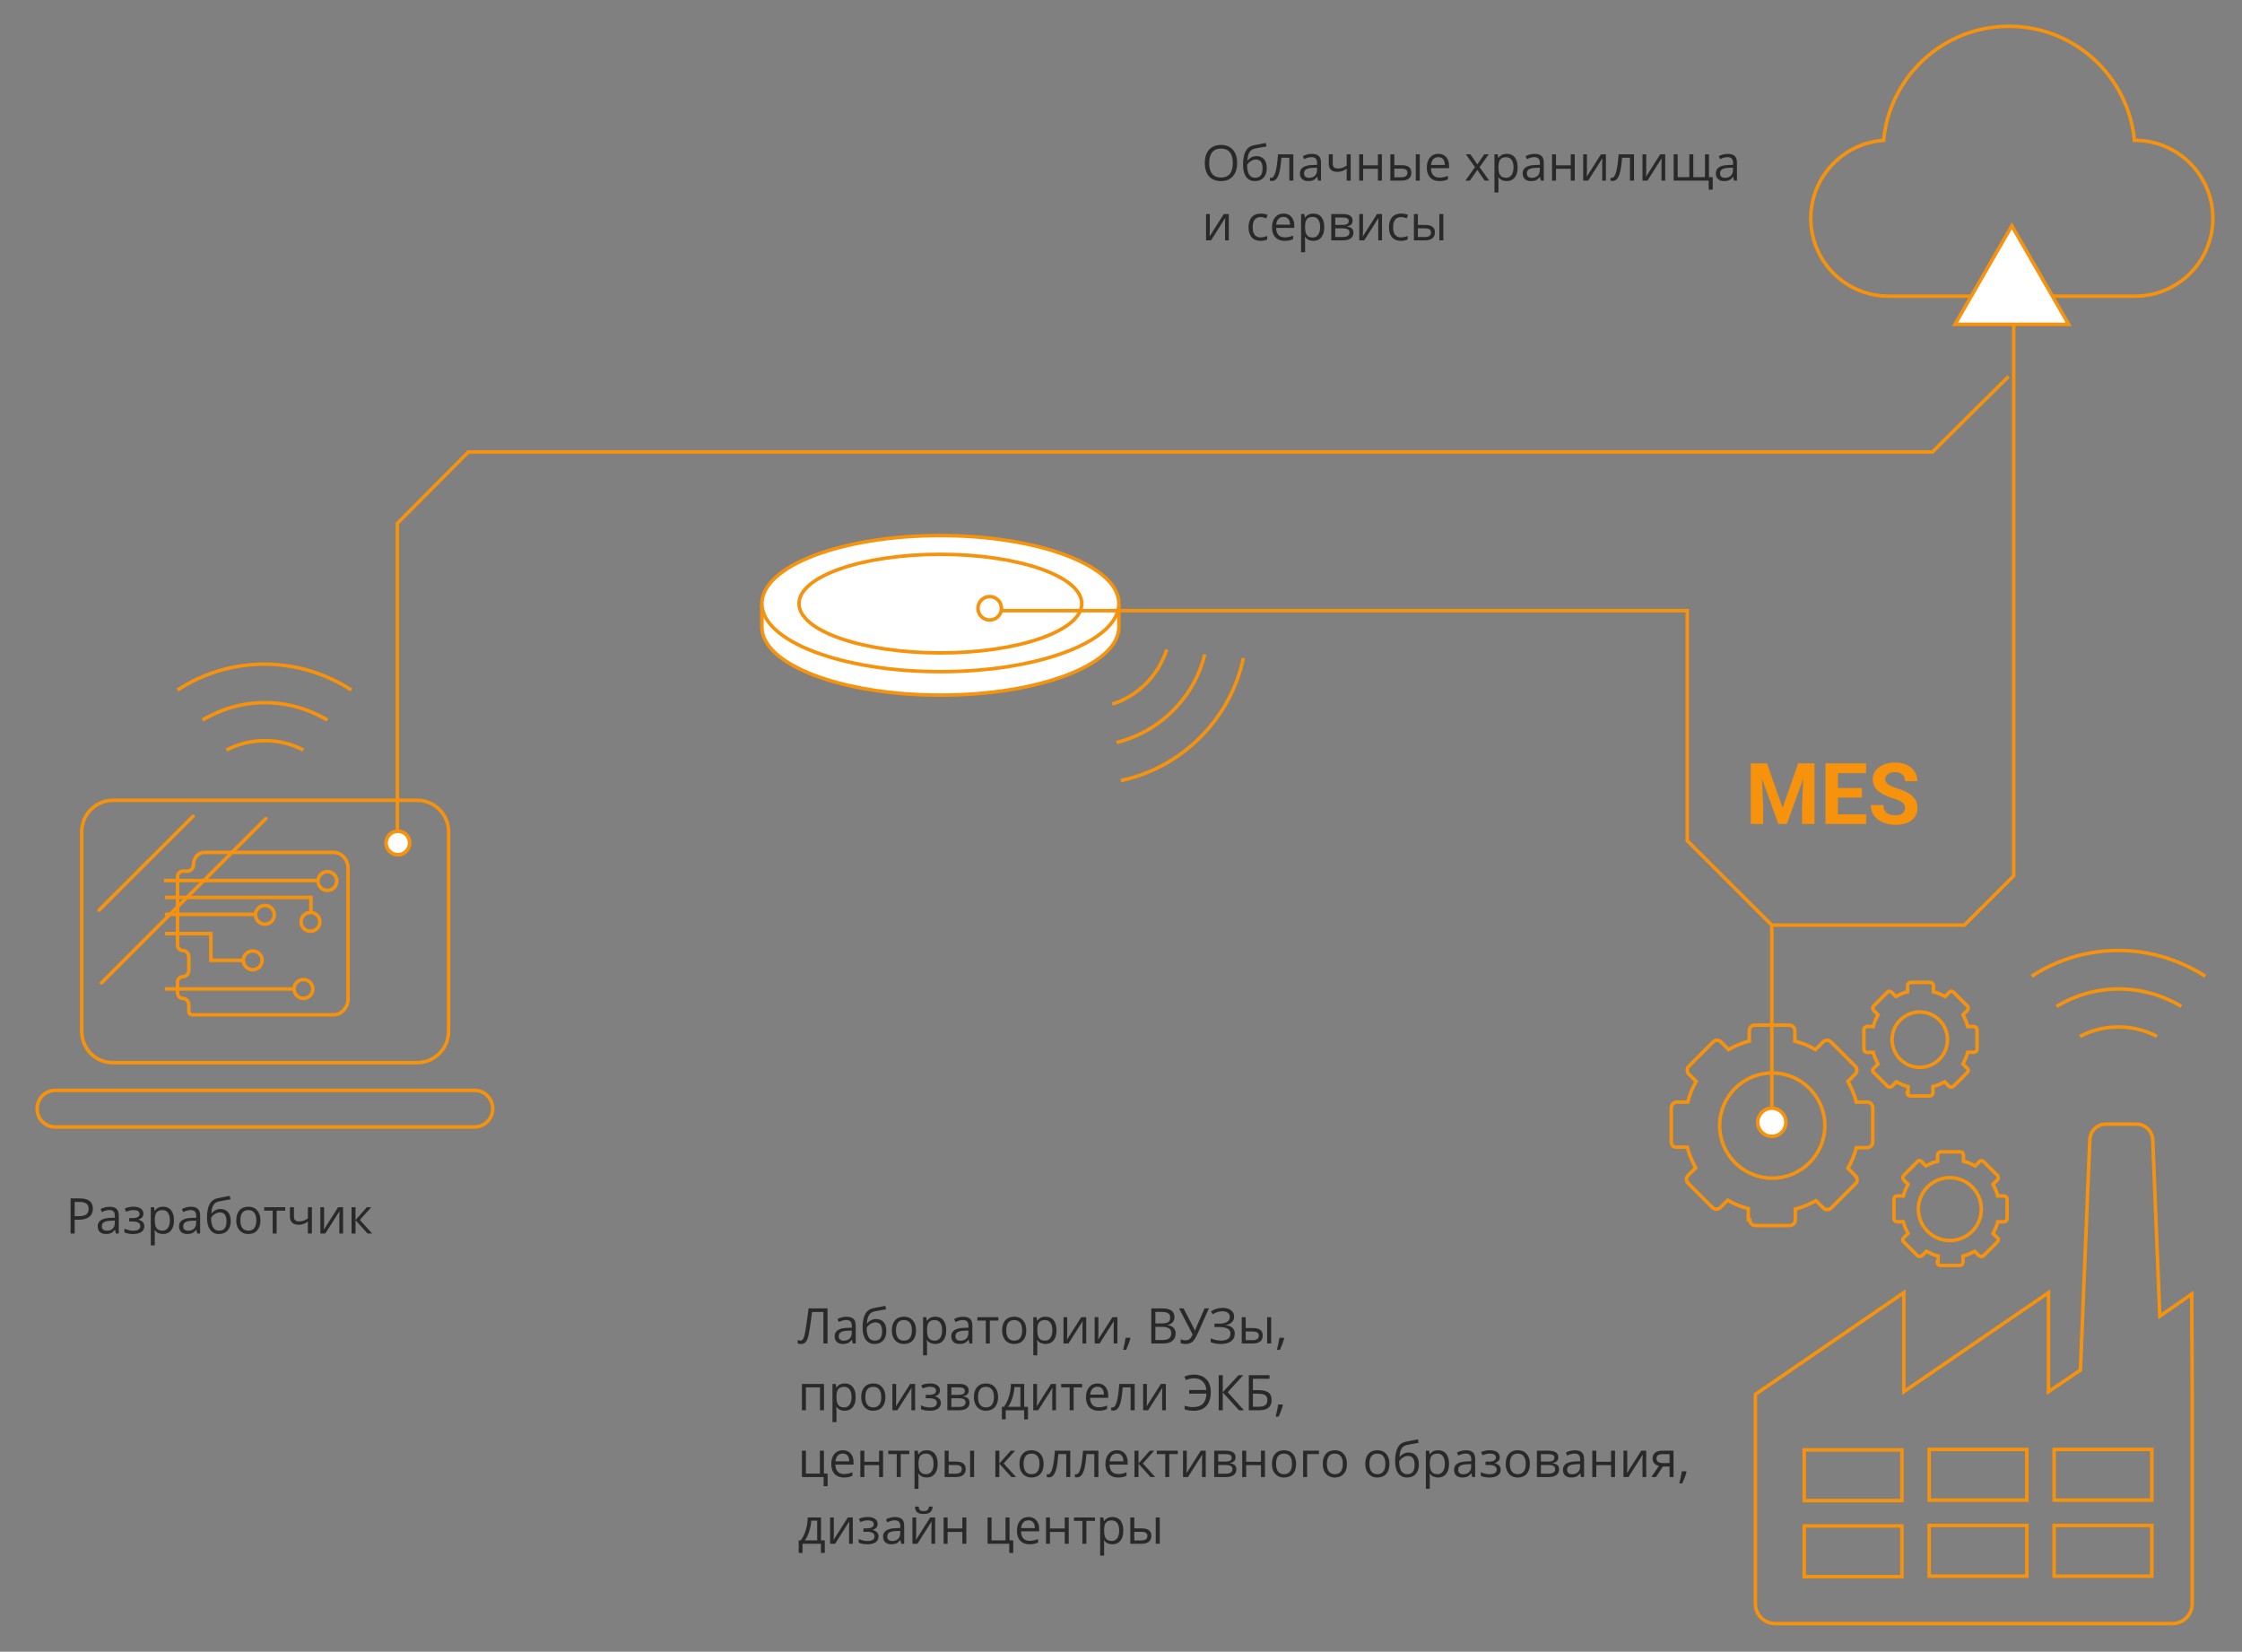 <svg width="638" height="470" viewBox="0 0 638 470" fill="none" xmlns="http://www.w3.org/2000/svg">
<rect x="0" y="0" width="638" height="470" fill="#808080" stroke="none"/>
<g clip-path="url(#clip0_8333_2296)">
<path d="M623.698 368.227L614.608 374.504L612.603 324.285C612.469 321.881 610.464 319.878 608.058 319.878H599.236C596.83 319.878 594.825 321.748 594.692 324.285L592.018 389.864L582.929 396.008V367.826L541.759 396.008V367.826L499.653 396.675L499.52 396.809V400.281V456.377C499.52 459.449 502.059 461.986 505.134 461.986H618.217C621.292 461.986 623.831 459.449 623.831 456.377V396.675L623.698 368.227Z" stroke="#F7920D" stroke-miterlimit="10"/>
<path d="M541.225 412.569H513.422V426.994H541.225V412.569Z" stroke="#F7920D" stroke-miterlimit="10"/>
<path d="M576.78 412.436H548.977V426.86H576.78V412.436Z" stroke="#F7920D" stroke-miterlimit="10"/>
<path d="M612.334 412.436H584.531V426.86H612.334V412.436Z" stroke="#F7920D" stroke-miterlimit="10"/>
<path d="M541.225 434.206H513.422V448.63H541.225V434.206Z" stroke="#F7920D" stroke-miterlimit="10"/>
<path d="M576.78 434.072H548.977V448.497H576.78V434.072Z" stroke="#F7920D" stroke-miterlimit="10"/>
<path d="M612.334 434.072H584.531V448.497H612.334V434.072Z" stroke="#F7920D" stroke-miterlimit="10"/>
<path d="M497.916 347.124C497.916 347.926 498.585 348.727 499.52 348.727H509.278C510.08 348.727 510.882 348.059 510.882 347.124V344.052C512.887 343.518 514.892 342.717 516.764 341.648L518.902 343.785C519.17 344.052 519.571 344.186 519.972 344.186C520.373 344.186 520.774 344.052 521.041 343.785L527.992 336.84C528.66 336.172 528.66 335.237 527.992 334.57L525.853 332.433C526.922 330.563 527.724 328.693 528.259 326.556H531.334C532.136 326.556 532.938 325.888 532.938 324.953V315.203C532.938 314.402 532.269 313.6 531.334 313.6H528.259C527.724 311.597 526.922 309.594 525.853 307.724L527.992 305.587C528.259 305.32 528.393 304.919 528.393 304.518C528.393 304.118 528.259 303.717 527.992 303.45L521.041 296.505C520.373 295.837 519.437 295.837 518.769 296.505L516.63 298.642C514.759 297.573 512.887 296.772 510.749 296.238V293.299C510.749 292.498 510.08 291.697 509.145 291.697H499.387C498.585 291.697 497.783 292.364 497.783 293.299V296.238C495.778 296.772 493.773 297.573 491.901 298.642L489.763 296.505C489.094 295.837 488.159 295.837 487.49 296.505L480.54 303.45C480.272 303.717 480.139 304.118 480.139 304.518C480.139 304.919 480.272 305.32 480.54 305.587L482.678 307.724C481.609 309.594 480.807 311.464 480.272 313.6H477.198C476.396 313.6 475.594 314.268 475.594 315.203V324.953C475.594 325.354 475.727 325.755 475.995 326.022C476.262 326.289 476.663 326.422 477.064 326.422H480.139C480.673 328.426 481.475 330.429 482.545 332.299L480.406 334.436C479.737 335.104 479.737 336.039 480.406 336.706L487.357 343.652C487.624 343.919 488.025 344.052 488.426 344.052C488.827 344.052 489.228 343.919 489.495 343.652L491.634 341.515C493.505 342.583 495.377 343.385 497.515 343.919V347.124H497.916Z" stroke="#F7920D" stroke-miterlimit="10"/>
<path d="M551.251 359.145C551.251 359.679 551.652 360.079 552.186 360.079H557.667C558.201 360.079 558.602 359.679 558.602 359.145V357.408C559.805 357.141 560.875 356.607 561.944 356.073L563.147 357.275C563.281 357.408 563.548 357.542 563.815 357.542C564.083 357.542 564.216 357.408 564.484 357.275L568.36 353.401C568.761 353.001 568.761 352.467 568.36 352.199L567.157 350.997C567.692 349.929 568.226 348.86 568.494 347.658H570.232C570.766 347.658 571.167 347.258 571.167 346.723V341.247C571.167 340.713 570.766 340.313 570.232 340.313H568.494C568.226 339.11 567.692 338.042 567.157 336.974L568.36 335.771C568.494 335.638 568.627 335.371 568.627 335.104C568.627 334.837 568.494 334.703 568.36 334.436L564.484 330.563C564.083 330.162 563.548 330.162 563.281 330.563L562.078 331.765C561.008 331.23 559.939 330.696 558.736 330.429V328.693C558.736 328.159 558.335 327.758 557.8 327.758H552.32C551.785 327.758 551.384 328.159 551.384 328.693V330.429C550.181 330.696 549.112 331.23 548.043 331.765L546.84 330.563C546.439 330.162 545.904 330.162 545.637 330.563L541.76 334.436C541.626 334.569 541.493 334.837 541.493 335.104C541.493 335.371 541.626 335.504 541.76 335.771L542.963 336.974C542.429 338.042 541.894 339.11 541.626 340.313H539.889C539.354 340.313 538.953 340.713 538.953 341.247V346.723C538.953 346.991 539.087 347.124 539.22 347.391C539.354 347.525 539.621 347.658 539.889 347.658H541.626C541.894 348.86 542.429 349.929 542.963 350.997L541.76 352.199C541.359 352.6 541.359 353.134 541.76 353.401L545.637 357.275C545.77 357.408 546.038 357.542 546.305 357.542C546.572 357.542 546.706 357.408 546.973 357.275L548.176 356.073C549.246 356.607 550.315 357.141 551.518 357.408V359.145H551.251Z" stroke="#F7920D" stroke-miterlimit="10"/>
<path d="M542.696 310.929C542.696 311.463 543.097 311.864 543.632 311.864H549.112C549.647 311.864 550.048 311.463 550.048 310.929V309.193C551.251 308.926 552.32 308.392 553.389 307.857L554.592 309.059C554.726 309.193 554.993 309.327 555.261 309.327C555.528 309.327 555.662 309.193 555.929 309.059L559.806 305.186C560.207 304.785 560.207 304.251 559.806 303.984L558.602 302.782C559.137 301.714 559.672 300.645 559.939 299.443H561.677C562.212 299.443 562.613 299.042 562.613 298.508V293.032C562.613 292.498 562.212 292.097 561.677 292.097H559.939C559.672 290.895 559.137 289.827 558.602 288.758L559.806 287.556C559.939 287.423 560.073 287.155 560.073 286.888C560.073 286.621 559.939 286.488 559.806 286.221L555.929 282.347C555.528 281.947 554.993 281.947 554.726 282.347L553.523 283.549C552.454 283.015 551.384 282.481 550.181 282.214V280.477C550.181 279.943 549.78 279.542 549.246 279.542H543.765C543.231 279.542 542.83 279.943 542.83 280.477V282.214C541.627 282.481 540.557 283.015 539.488 283.549L538.285 282.347C537.884 281.947 537.349 281.947 537.082 282.347L533.205 286.221C533.072 286.354 532.938 286.621 532.938 286.888C532.938 287.155 533.072 287.289 533.205 287.556L534.408 288.758C533.874 289.827 533.339 290.895 533.072 292.097H531.334C530.799 292.097 530.398 292.498 530.398 293.032V298.508C530.398 298.775 530.532 298.909 530.666 299.176C530.799 299.443 531.067 299.443 531.334 299.443H533.072C533.339 300.645 533.874 301.714 534.408 302.782L533.205 303.984C532.804 304.385 532.804 304.919 533.205 305.186L537.082 309.059C537.216 309.193 537.483 309.327 537.75 309.327C538.018 309.327 538.151 309.193 538.419 309.059L539.622 307.857C540.691 308.392 541.76 308.926 542.963 309.193V310.929H542.696Z" stroke="#F7920D" stroke-miterlimit="10"/>
<path d="M504.33 335.237C512.598 335.237 519.301 328.54 519.301 320.279C519.301 312.017 512.598 305.32 504.33 305.32C496.062 305.32 489.359 312.017 489.359 320.279C489.359 328.54 496.062 335.237 504.33 335.237Z" stroke="#F7920D" stroke-miterlimit="10"/>
<path d="M554.858 353.001C559.804 353.001 563.814 348.994 563.814 344.052C563.814 339.11 559.804 335.104 554.858 335.104C549.912 335.104 545.902 339.11 545.902 344.052C545.902 348.994 549.912 353.001 554.858 353.001Z" stroke="#F7920D" stroke-miterlimit="10"/>
<path d="M546.304 303.717C550.66 303.717 554.191 300.189 554.191 295.837C554.191 291.485 550.66 287.957 546.304 287.957C541.949 287.957 538.418 291.485 538.418 295.837C538.418 300.189 541.949 303.717 546.304 303.717Z" stroke="#F7920D" stroke-miterlimit="10"/>
<path d="M613.808 294.902C610.467 293.166 606.858 292.231 602.848 292.231C598.838 292.231 595.228 293.166 591.887 294.902" stroke="#F7920D" stroke-miterlimit="10"/>
<path d="M620.759 286.354C615.546 283.282 609.531 281.412 602.981 281.412C596.431 281.412 590.416 283.282 585.203 286.354" stroke="#F7920D" stroke-miterlimit="10"/>
<path d="M627.575 277.806C620.49 273.265 612.069 270.46 602.846 270.46C593.756 270.46 585.335 273.132 578.117 277.806" stroke="#F7920D" stroke-miterlimit="10"/>
<path d="M86.351 213.43C83.01 211.694 79.401 210.759 75.391 210.759C71.38 210.759 67.771 211.694 64.43 213.43" stroke="#F7920D" stroke-miterlimit="10"/>
<path d="M93.169 204.882C87.956 201.81 81.941 199.94 75.391 199.94C68.841 199.94 62.826 201.81 57.613 204.882" stroke="#F7920D" stroke-miterlimit="10"/>
<path d="M99.985 196.334C92.9 191.793 84.479 188.988 75.256 188.988C66.167 188.988 57.745 191.659 50.527 196.334" stroke="#F7920D" stroke-miterlimit="10"/>
<path d="M316.527 200.341C320.003 199.272 323.344 197.269 326.151 194.464C328.959 191.66 330.83 188.32 332.033 184.848" stroke="#F7920D" stroke-miterlimit="10"/>
<path d="M317.73 211.293C323.612 209.824 329.226 206.752 333.771 202.211C338.449 197.536 341.39 192.06 342.86 186.184" stroke="#F7920D" stroke-miterlimit="10"/>
<path d="M318.934 222.111C327.221 220.375 335.107 216.235 341.524 209.824C347.94 203.413 352.083 195.533 353.821 187.252" stroke="#F7920D" stroke-miterlimit="10"/>
<path d="M607.524 39.935H607.391C605.653 21.77 590.415 7.479 571.701 7.479C552.988 7.479 537.749 21.77 536.012 39.935C524.516 40.736 515.293 50.352 515.293 62.106C515.293 74.393 525.184 84.277 537.482 84.277H607.524C619.822 84.277 629.713 74.393 629.713 62.106C629.713 49.818 619.688 39.935 607.524 39.935Z" stroke="#F7920D" stroke-miterlimit="10"/>
<path d="M572.502 64.243L556.328 92.29H588.676L572.502 64.243Z" fill="white" stroke="#F7920D" stroke-miterlimit="10"/>
<path d="M318.397 172.427H315.857C309.174 164.68 290.059 159.071 267.603 159.071C245.146 159.071 225.898 164.68 219.348 172.427H216.809V177.769C216.809 178.036 216.809 178.17 216.809 178.437C216.809 189.122 239.532 197.803 267.603 197.803C295.673 197.803 318.397 189.122 318.397 178.437C318.397 178.17 318.397 178.036 318.397 177.769V172.427Z" fill="white" stroke="#F7920D" stroke-miterlimit="10"/>
<path d="M267.603 191.125C295.655 191.125 318.397 182.455 318.397 171.759C318.397 161.063 295.655 152.393 267.603 152.393C239.55 152.393 216.809 161.063 216.809 171.759C216.809 182.455 239.55 191.125 267.603 191.125Z" fill="white" stroke="#F7920D" stroke-miterlimit="10"/>
<path d="M267.601 185.783C289.822 185.783 307.836 179.504 307.836 171.759C307.836 164.014 289.822 157.735 267.601 157.735C245.381 157.735 227.367 164.014 227.367 171.759C227.367 179.504 245.381 185.783 267.601 185.783Z" fill="white" stroke="#F7920D" stroke-miterlimit="10"/>
<path d="M23.258 293.433V236.67C23.258 231.728 27.268 227.721 32.214 227.721H118.697C123.643 227.721 127.653 231.728 127.653 236.67V293.433C127.653 298.375 123.643 302.381 118.697 302.381H32.08C27.134 302.381 23.258 298.375 23.258 293.433Z" stroke="#F7920D" stroke-miterlimit="10"/>
<path d="M10.559 315.47C10.559 312.666 12.831 310.261 15.772 310.261H135.004C137.811 310.261 140.217 312.532 140.217 315.47C140.217 318.275 137.945 320.679 135.004 320.679H15.772C12.831 320.679 10.559 318.409 10.559 315.47Z" stroke="#F7920D" stroke-miterlimit="10"/>
<path d="M75.655 232.93L28.871 279.676" stroke="#F7920D" stroke-miterlimit="10" stroke-linecap="round" stroke-linejoin="round"/>
<path d="M54.937 232.262L28.203 258.974" stroke="#F7920D" stroke-miterlimit="10" stroke-linecap="round" stroke-linejoin="round"/>
<path d="M94.901 242.546H58.142C56.405 242.546 55.068 244.149 55.068 246.019C55.068 247.087 54.266 247.889 53.331 247.889H51.994C51.192 247.889 50.523 248.556 50.523 249.491V268.858C50.523 269.793 51.192 270.46 51.994 270.46C52.929 270.46 53.731 271.262 53.731 272.33V276.07C53.731 277.138 52.929 277.94 51.994 277.94C51.192 277.94 50.523 278.608 50.523 279.542V282.481C50.523 283.416 51.192 284.084 51.994 284.084C52.929 284.084 53.731 284.885 53.731 285.953V287.823C53.731 288.357 54.133 288.758 54.533 288.758H94.901C97.174 288.758 99.045 286.755 99.045 284.217V247.087C99.045 244.55 97.174 242.546 94.901 242.546Z" stroke="#F7920D" stroke-miterlimit="10"/>
<path d="M46.648 250.56H59.614H90.492" stroke="#F7920D" stroke-miterlimit="10"/>
<path d="M46.914 255.368H60.014H85.678H88.485V259.508" stroke="#F7920D" stroke-miterlimit="10"/>
<path d="M46.914 265.652H60.014V273.265H69.237" stroke="#F7920D" stroke-miterlimit="10"/>
<path d="M46.914 281.412H83.94" stroke="#F7920D" stroke-miterlimit="10"/>
<path d="M46.914 260.176H72.712" stroke="#F7920D" stroke-miterlimit="10"/>
<path d="M93.166 253.365C94.642 253.365 95.839 252.169 95.839 250.693C95.839 249.218 94.642 248.022 93.166 248.022C91.689 248.022 90.492 249.218 90.492 250.693C90.492 252.169 91.689 253.365 93.166 253.365Z" stroke="#F7920D" stroke-miterlimit="10" stroke-linecap="round"/>
<path d="M75.388 262.981C76.865 262.981 78.062 261.785 78.062 260.31C78.062 258.834 76.865 257.638 75.388 257.638C73.912 257.638 72.715 258.834 72.715 260.31C72.715 261.785 73.912 262.981 75.388 262.981Z" stroke="#F7920D" stroke-miterlimit="10" stroke-linecap="round"/>
<path d="M88.353 264.984C89.829 264.984 91.026 263.788 91.026 262.313C91.026 260.838 89.829 259.642 88.353 259.642C86.877 259.642 85.68 260.838 85.68 262.313C85.68 263.788 86.877 264.984 88.353 264.984Z" stroke="#F7920D" stroke-miterlimit="10" stroke-linecap="round"/>
<path d="M86.349 284.084C87.826 284.084 89.022 282.888 89.022 281.412C89.022 279.937 87.826 278.741 86.349 278.741C84.873 278.741 83.676 279.937 83.676 281.412C83.676 282.888 84.873 284.084 86.349 284.084Z" stroke="#F7920D" stroke-miterlimit="10" stroke-linecap="round"/>
<path d="M71.912 275.936C73.388 275.936 74.585 274.74 74.585 273.265C74.585 271.79 73.388 270.594 71.912 270.594C70.435 270.594 69.238 271.79 69.238 273.265C69.238 274.74 70.435 275.936 71.912 275.936Z" stroke="#F7920D" stroke-miterlimit="10" stroke-linecap="round"/>
<path d="M499.828 217.217H502.837L507.269 229.884L511.701 217.217H514.71L508.478 234.469H506.06L499.828 217.217ZM498.204 217.217H501.202L501.747 229.564V234.469H498.204V217.217ZM513.336 217.217H516.345V234.469H512.791V229.564L513.336 217.217ZM531.038 231.697V234.469H521.855V231.697H531.038ZM523.017 217.217V234.469H519.462V217.217H523.017ZM529.842 224.243V226.945H521.855V224.243H529.842ZM531.027 217.217V220.001H521.855V217.217H531.027ZM542.094 229.955C542.094 229.647 542.046 229.37 541.951 229.125C541.865 228.873 541.699 228.643 541.454 228.438C541.209 228.225 540.865 228.015 540.423 227.81C539.981 227.605 539.408 227.391 538.705 227.17C537.923 226.917 537.18 226.633 536.477 226.317C535.782 226.001 535.166 225.634 534.629 225.215C534.099 224.789 533.681 224.295 533.373 223.734C533.072 223.173 532.922 222.521 532.922 221.779C532.922 221.06 533.08 220.408 533.396 219.824C533.712 219.231 534.155 218.726 534.723 218.307C535.292 217.88 535.964 217.553 536.738 217.324C537.52 217.094 538.377 216.98 539.309 216.98C540.581 216.98 541.691 217.209 542.639 217.667C543.587 218.125 544.321 218.753 544.843 219.551C545.372 220.349 545.636 221.261 545.636 222.288H542.105C542.105 221.783 541.999 221.34 541.786 220.961C541.58 220.574 541.264 220.27 540.838 220.049C540.419 219.828 539.89 219.717 539.25 219.717C538.634 219.717 538.12 219.812 537.709 220.001C537.299 220.183 536.991 220.432 536.785 220.748C536.58 221.056 536.477 221.404 536.477 221.791C536.477 222.083 536.548 222.348 536.69 222.585C536.84 222.822 537.062 223.043 537.354 223.248C537.646 223.454 538.006 223.647 538.432 223.829C538.859 224.01 539.352 224.188 539.913 224.362C540.853 224.646 541.679 224.966 542.39 225.322C543.109 225.677 543.709 226.076 544.191 226.518C544.673 226.961 545.036 227.462 545.281 228.023C545.526 228.584 545.648 229.22 545.648 229.931C545.648 230.681 545.502 231.353 545.21 231.945C544.918 232.538 544.495 233.039 543.942 233.45C543.389 233.861 542.729 234.173 541.963 234.386C541.197 234.6 540.34 234.706 539.392 234.706C538.539 234.706 537.698 234.596 536.868 234.374C536.039 234.145 535.284 233.802 534.605 233.344C533.933 232.885 533.396 232.301 532.993 231.59C532.591 230.879 532.389 230.038 532.389 229.066H535.956C535.956 229.603 536.039 230.057 536.205 230.429C536.37 230.8 536.604 231.1 536.904 231.329C537.212 231.558 537.575 231.724 537.994 231.827C538.42 231.93 538.886 231.981 539.392 231.981C540.008 231.981 540.514 231.894 540.909 231.72C541.312 231.546 541.608 231.306 541.797 230.997C541.995 230.689 542.094 230.342 542.094 229.955Z" fill="#F7920D"/>
<path d="M504.199 318.008V263.248H559.003L573.039 249.224V92.29" stroke="#F7920D" stroke-miterlimit="10"/>
<path d="M504.198 263.248L480.137 239.207V173.762H283.645" stroke="#F7920D" stroke-miterlimit="10"/>
<path d="M571.565 107.116L549.911 128.619H133.266L113.082 148.92V241.211" stroke="#F7920D" stroke-miterlimit="10"/>
<path d="M113.217 243.214C115.062 243.214 116.558 241.719 116.558 239.875C116.558 238.031 115.062 236.536 113.217 236.536C111.371 236.536 109.875 238.031 109.875 239.875C109.875 241.719 111.371 243.214 113.217 243.214Z" fill="white" stroke="#F7920D" stroke-miterlimit="10"/>
<path d="M281.639 176.434C283.484 176.434 284.98 174.939 284.98 173.095C284.98 171.251 283.484 169.756 281.639 169.756C279.793 169.756 278.297 171.251 278.297 173.095C278.297 174.939 279.793 176.434 281.639 176.434Z" fill="white" stroke="#F7920D" stroke-miterlimit="10"/>
<path d="M504.198 323.35C506.412 323.35 508.208 321.556 508.208 319.343C508.208 317.131 506.412 315.337 504.198 315.337C501.983 315.337 500.188 317.131 500.188 319.343C500.188 321.556 501.983 323.35 504.198 323.35Z" fill="white" stroke="#F7920D" stroke-miterlimit="10"/>
<path d="M352.049 46.386C352.049 47.986 351.643 49.244 350.832 50.16C350.025 51.076 348.902 51.534 347.462 51.534C345.99 51.534 344.853 51.085 344.051 50.187C343.253 49.285 342.854 48.013 342.854 46.373C342.854 44.746 343.256 43.486 344.058 42.592C344.86 41.694 345.999 41.246 347.476 41.246C348.911 41.246 350.032 41.701 350.839 42.613C351.646 43.524 352.049 44.782 352.049 46.386ZM344.085 46.386C344.085 47.74 344.372 48.767 344.946 49.469C345.525 50.166 346.364 50.515 347.462 50.515C348.569 50.515 349.406 50.166 349.971 49.469C350.536 48.772 350.818 47.744 350.818 46.386C350.818 45.042 350.536 44.023 349.971 43.331C349.41 42.633 348.578 42.285 347.476 42.285C346.368 42.285 345.525 42.636 344.946 43.337C344.372 44.035 344.085 45.051 344.085 46.386ZM353.724 46.906C353.724 45.265 353.965 43.987 354.448 43.071C354.931 42.15 355.697 41.576 356.745 41.348C358.049 41.07 359.197 40.845 360.19 40.671L360.402 41.669C358.821 41.934 357.691 42.143 357.012 42.298C356.351 42.449 355.854 42.804 355.521 43.365C355.193 43.925 355.013 44.689 354.981 45.655H355.063C355.346 45.272 355.711 44.971 356.157 44.752C356.604 44.534 357.071 44.424 357.559 44.424C358.479 44.424 359.197 44.723 359.712 45.32C360.227 45.917 360.484 46.744 360.484 47.801C360.484 48.972 360.186 49.889 359.589 50.549C358.992 51.206 358.16 51.534 357.094 51.534C356.041 51.534 355.216 51.13 354.619 50.324C354.022 49.517 353.724 48.378 353.724 46.906ZM357.196 50.584C358.586 50.584 359.281 49.697 359.281 47.924C359.281 46.234 358.65 45.388 357.388 45.388C357.041 45.388 356.706 45.461 356.383 45.607C356.064 45.748 355.77 45.937 355.501 46.174C355.237 46.411 355.032 46.655 354.886 46.906C354.886 48.104 355.075 49.018 355.453 49.647C355.831 50.271 356.412 50.584 357.196 50.584ZM368.052 51.397H366.903V44.876H364.654C364.531 46.498 364.36 47.785 364.142 48.738C363.923 49.69 363.638 50.388 363.287 50.83C362.941 51.272 362.499 51.493 361.961 51.493C361.715 51.493 361.519 51.465 361.373 51.411V50.57C361.473 50.597 361.587 50.611 361.715 50.611C362.239 50.611 362.656 50.057 362.966 48.95C363.276 47.842 363.51 46.161 363.67 43.905H368.052V51.397ZM375.072 51.397L374.847 50.331H374.792C374.418 50.8 374.045 51.119 373.671 51.288C373.302 51.452 372.839 51.534 372.283 51.534C371.54 51.534 370.957 51.342 370.533 50.959C370.114 50.577 369.904 50.032 369.904 49.326C369.904 47.813 371.114 47.02 373.534 46.947L374.806 46.906V46.441C374.806 45.853 374.678 45.42 374.423 45.142C374.172 44.859 373.769 44.718 373.213 44.718C372.589 44.718 371.882 44.91 371.094 45.292L370.745 44.424C371.114 44.224 371.518 44.067 371.955 43.953C372.397 43.839 372.839 43.782 373.281 43.782C374.174 43.782 374.835 43.98 375.264 44.377C375.697 44.773 375.913 45.409 375.913 46.284V51.397H375.072ZM372.509 50.597C373.215 50.597 373.769 50.404 374.17 50.016C374.576 49.629 374.778 49.086 374.778 48.389V47.712L373.644 47.76C372.741 47.792 372.09 47.933 371.688 48.184C371.292 48.43 371.094 48.815 371.094 49.339C371.094 49.749 371.217 50.062 371.463 50.276C371.714 50.49 372.062 50.597 372.509 50.597ZM379.256 43.905V46.639C379.256 47.514 379.755 47.952 380.753 47.952C381.168 47.952 381.564 47.888 381.942 47.76C382.321 47.633 382.749 47.416 383.228 47.111V43.905H384.362V51.397H383.228V48.006C382.749 48.334 382.305 48.567 381.895 48.704C381.489 48.836 381.029 48.902 380.514 48.902C379.766 48.902 379.181 48.706 378.757 48.314C378.333 47.922 378.121 47.391 378.121 46.721V43.905H379.256ZM387.91 43.905V47.042H392.107V43.905H393.242V51.397H392.107V48.02H387.91V51.397H386.775V43.905H387.91ZM396.783 47.002H398.827C399.78 47.002 400.484 47.179 400.939 47.535C401.4 47.886 401.63 48.412 401.63 49.114C401.63 49.866 401.386 50.435 400.898 50.823C400.415 51.206 399.702 51.397 398.759 51.397H395.648V43.905H396.783V47.002ZM404.022 51.397H402.888V43.905H404.022V51.397ZM396.783 47.979V50.447H398.704C399.907 50.447 400.509 50.025 400.509 49.182C400.509 48.763 400.37 48.458 400.092 48.266C399.814 48.075 399.34 47.979 398.67 47.979H396.783ZM409.601 51.534C408.493 51.534 407.618 51.197 406.976 50.522C406.338 49.847 406.019 48.911 406.019 47.712C406.019 46.505 406.315 45.545 406.907 44.834C407.504 44.123 408.304 43.768 409.307 43.768C410.245 43.768 410.988 44.078 411.535 44.698C412.082 45.313 412.355 46.127 412.355 47.138V47.856H407.194C407.217 48.736 407.438 49.403 407.857 49.859C408.281 50.315 408.876 50.542 409.642 50.542C410.448 50.542 411.246 50.374 412.034 50.037V51.048C411.633 51.221 411.253 51.345 410.893 51.417C410.537 51.495 410.106 51.534 409.601 51.534ZM409.293 44.718C408.691 44.718 408.211 44.914 407.851 45.306C407.495 45.698 407.285 46.24 407.222 46.933H411.139C411.139 46.218 410.979 45.671 410.66 45.292C410.341 44.91 409.885 44.718 409.293 44.718ZM419.738 47.562L417.134 43.905H418.426L420.401 46.776L422.37 43.905H423.648L421.044 47.562L423.785 51.397H422.5L420.401 48.362L418.282 51.397H416.997L419.738 47.562ZM428.762 51.534C428.274 51.534 427.827 51.445 427.422 51.267C427.021 51.085 426.684 50.807 426.41 50.433H426.328C426.383 50.871 426.41 51.285 426.41 51.677V54.76H425.275V43.905H426.198L426.355 44.93H426.41C426.702 44.52 427.041 44.224 427.429 44.041C427.816 43.859 428.26 43.768 428.762 43.768C429.755 43.768 430.521 44.108 431.059 44.787C431.601 45.466 431.872 46.418 431.872 47.644C431.872 48.874 431.596 49.831 431.045 50.515C430.498 51.194 429.737 51.534 428.762 51.534ZM428.598 44.732C427.832 44.732 427.278 44.944 426.937 45.368C426.595 45.791 426.419 46.466 426.41 47.391V47.644C426.41 48.697 426.586 49.451 426.937 49.907C427.287 50.358 427.85 50.584 428.625 50.584C429.272 50.584 429.778 50.322 430.143 49.797C430.512 49.273 430.696 48.551 430.696 47.63C430.696 46.696 430.512 45.981 430.143 45.484C429.778 44.983 429.263 44.732 428.598 44.732ZM438.469 51.397L438.243 50.331H438.188C437.815 50.8 437.441 51.119 437.067 51.288C436.698 51.452 436.236 51.534 435.68 51.534C434.937 51.534 434.354 51.342 433.93 50.959C433.51 50.577 433.301 50.032 433.301 49.326C433.301 47.813 434.511 47.02 436.931 46.947L438.202 46.906V46.441C438.202 45.853 438.075 45.42 437.819 45.142C437.569 44.859 437.165 44.718 436.609 44.718C435.985 44.718 435.279 44.91 434.49 45.292L434.142 44.424C434.511 44.224 434.914 44.067 435.352 43.953C435.794 43.839 436.236 43.782 436.678 43.782C437.571 43.782 438.232 43.98 438.66 44.377C439.093 44.773 439.31 45.409 439.31 46.284V51.397H438.469ZM435.905 50.597C436.612 50.597 437.165 50.404 437.566 50.016C437.972 49.629 438.175 49.086 438.175 48.389V47.712L437.04 47.76C436.138 47.792 435.486 47.933 435.085 48.184C434.688 48.43 434.49 48.815 434.49 49.339C434.49 49.749 434.613 50.062 434.859 50.276C435.11 50.49 435.459 50.597 435.905 50.597ZM442.789 43.905V47.042H446.986V43.905H448.121V51.397H446.986V48.02H442.789V51.397H441.654V43.905H442.789ZM451.594 43.905V48.656L451.546 49.9L451.525 50.29L455.579 43.905H456.994V51.397H455.935V46.817L455.955 45.915L455.989 45.026L451.942 51.397H450.527V43.905H451.594ZM464.985 51.397H463.837V44.876H461.588C461.465 46.498 461.294 47.785 461.075 48.738C460.856 49.69 460.572 50.388 460.221 50.83C459.874 51.272 459.432 51.493 458.895 51.493C458.648 51.493 458.452 51.465 458.307 51.411V50.57C458.407 50.597 458.521 50.611 458.648 50.611C459.173 50.611 459.59 50.057 459.899 48.95C460.209 47.842 460.444 46.161 460.604 43.905H464.985V51.397ZM468.465 43.905V48.656L468.417 49.9L468.396 50.29L472.45 43.905H473.865V51.397H472.806V46.817L472.826 45.915L472.86 45.026L468.813 51.397H467.398V43.905H468.465ZM481.856 50.419H485.179V43.919H486.313V50.419H487.387V53.974H486.238V51.397H476.271V43.919H477.406V50.419H480.722V43.919H481.856V50.419ZM493.443 51.397L493.218 50.331H493.163C492.789 50.8 492.416 51.119 492.042 51.288C491.673 51.452 491.21 51.534 490.654 51.534C489.911 51.534 489.328 51.342 488.904 50.959C488.485 50.577 488.275 50.032 488.275 49.326C488.275 47.813 489.485 47.02 491.905 46.947L493.177 46.906V46.441C493.177 45.853 493.049 45.42 492.794 45.142C492.543 44.859 492.14 44.718 491.584 44.718C490.96 44.718 490.253 44.91 489.465 45.292L489.116 44.424C489.485 44.224 489.889 44.067 490.326 43.953C490.768 43.839 491.21 43.782 491.652 43.782C492.546 43.782 493.206 43.98 493.635 44.377C494.068 44.773 494.284 45.409 494.284 46.284V51.397H493.443ZM490.88 50.597C491.586 50.597 492.14 50.404 492.541 50.016C492.947 49.629 493.149 49.086 493.149 48.389V47.712L492.015 47.76C491.112 47.792 490.461 47.933 490.06 48.184C489.663 48.43 489.465 48.815 489.465 49.339C489.465 49.749 489.588 50.062 489.834 50.276C490.085 50.49 490.433 50.597 490.88 50.597ZM344.27 60.905V65.656L344.222 66.9L344.201 67.29L348.255 60.905H349.67V68.397H348.61V63.817L348.631 62.915L348.665 62.026L344.618 68.397H343.203V60.905H344.27ZM358.707 68.534C357.622 68.534 356.782 68.201 356.185 67.536C355.592 66.866 355.296 65.92 355.296 64.699C355.296 63.446 355.597 62.477 356.198 61.794C356.804 61.11 357.666 60.768 358.782 60.768C359.142 60.768 359.502 60.807 359.862 60.884C360.222 60.962 360.505 61.053 360.71 61.158L360.361 62.122C360.111 62.021 359.837 61.939 359.541 61.876C359.245 61.807 358.983 61.773 358.755 61.773C357.233 61.773 356.472 62.744 356.472 64.685C356.472 65.606 356.656 66.312 357.025 66.804C357.399 67.296 357.951 67.543 358.68 67.543C359.304 67.543 359.944 67.408 360.601 67.139V68.144C360.099 68.404 359.468 68.534 358.707 68.534ZM365.55 68.534C364.442 68.534 363.567 68.197 362.925 67.522C362.287 66.847 361.968 65.911 361.968 64.712C361.968 63.505 362.264 62.545 362.856 61.834C363.453 61.123 364.253 60.768 365.256 60.768C366.195 60.768 366.938 61.078 367.484 61.698C368.031 62.313 368.305 63.127 368.305 64.138V64.856H363.144C363.166 65.736 363.387 66.403 363.807 66.859C364.23 67.315 364.825 67.543 365.591 67.543C366.397 67.543 367.195 67.374 367.983 67.037V68.048C367.582 68.222 367.202 68.345 366.842 68.418C366.486 68.495 366.056 68.534 365.55 68.534ZM365.242 61.718C364.641 61.718 364.16 61.914 363.8 62.306C363.444 62.698 363.235 63.24 363.171 63.933H367.088C367.088 63.218 366.928 62.671 366.609 62.292C366.29 61.91 365.835 61.718 365.242 61.718ZM373.732 68.534C373.245 68.534 372.798 68.445 372.393 68.267C371.992 68.085 371.654 67.807 371.381 67.433H371.299C371.354 67.871 371.381 68.285 371.381 68.677V71.76H370.246V60.905H371.169L371.326 61.93H371.381C371.673 61.52 372.012 61.224 372.399 61.041C372.787 60.859 373.231 60.768 373.732 60.768C374.726 60.768 375.492 61.108 376.029 61.787C376.572 62.466 376.843 63.418 376.843 64.644C376.843 65.874 376.567 66.832 376.016 67.515C375.469 68.194 374.708 68.534 373.732 68.534ZM373.568 61.732C372.803 61.732 372.249 61.944 371.907 62.368C371.565 62.791 371.39 63.466 371.381 64.391V64.644C371.381 65.697 371.556 66.451 371.907 66.907C372.258 67.358 372.821 67.584 373.596 67.584C374.243 67.584 374.749 67.322 375.113 66.797C375.482 66.273 375.667 65.551 375.667 64.63C375.667 63.696 375.482 62.981 375.113 62.484C374.749 61.983 374.234 61.732 373.568 61.732ZM384.909 62.785C384.909 63.272 384.768 63.644 384.485 63.899C384.207 64.15 383.815 64.318 383.31 64.405V64.466C383.948 64.553 384.412 64.74 384.704 65.027C385 65.314 385.148 65.71 385.148 66.216C385.148 66.914 384.891 67.451 384.376 67.83C383.866 68.208 383.118 68.397 382.134 68.397H378.832V60.905H382.12C383.979 60.905 384.909 61.531 384.909 62.785ZM384.014 66.141C384.014 65.736 383.859 65.442 383.549 65.259C383.243 65.072 382.735 64.979 382.024 64.979H379.967V67.447H382.052C383.36 67.447 384.014 67.012 384.014 66.141ZM383.802 62.894C383.802 62.529 383.66 62.272 383.378 62.122C383.1 61.967 382.676 61.889 382.106 61.889H379.967V64.001H381.888C382.59 64.001 383.084 63.915 383.371 63.742C383.658 63.569 383.802 63.286 383.802 62.894ZM387.869 60.905V65.656L387.821 66.9L387.801 67.29L391.854 60.905H393.27V68.397H392.21V63.817L392.23 62.915L392.265 62.026L388.218 68.397H386.803V60.905H387.869ZM398.67 68.534C397.585 68.534 396.744 68.201 396.147 67.536C395.555 66.866 395.259 65.92 395.259 64.699C395.259 63.446 395.56 62.477 396.161 61.794C396.767 61.11 397.629 60.768 398.745 60.768C399.105 60.768 399.465 60.807 399.825 60.884C400.185 60.962 400.468 61.053 400.673 61.158L400.324 62.122C400.074 62.021 399.8 61.939 399.504 61.876C399.208 61.807 398.946 61.773 398.718 61.773C397.196 61.773 396.435 62.744 396.435 64.685C396.435 65.606 396.619 66.312 396.988 66.804C397.362 67.296 397.913 67.543 398.643 67.543C399.267 67.543 399.907 67.408 400.563 67.139V68.144C400.062 68.404 399.431 68.534 398.67 68.534ZM403.482 64.001H405.526C406.479 64.001 407.183 64.179 407.639 64.535C408.099 64.886 408.329 65.412 408.329 66.114C408.329 66.866 408.085 67.435 407.598 67.823C407.115 68.206 406.401 68.397 405.458 68.397H402.348V60.905H403.482V64.001ZM410.722 68.397H409.587V60.905H410.722V68.397ZM403.482 64.979V67.447H405.403C406.606 67.447 407.208 67.025 407.208 66.182C407.208 65.763 407.069 65.457 406.791 65.266C406.513 65.075 406.039 64.979 405.369 64.979H403.482Z" fill="#292929"/>
<path d="M26.426 343.918C26.426 344.93 26.079 345.709 25.387 346.256C24.699 346.798 23.712 347.069 22.427 347.069H21.251V351H20.089V341.006H22.68C25.177 341.006 26.426 341.977 26.426 343.918ZM21.251 346.071H22.297C23.327 346.071 24.072 345.905 24.532 345.572C24.992 345.24 25.223 344.706 25.223 343.973C25.223 343.312 25.006 342.82 24.573 342.496C24.14 342.173 23.466 342.011 22.55 342.011H21.251V346.071ZM32.961 351L32.735 349.934H32.681C32.307 350.403 31.933 350.722 31.56 350.891C31.19 351.055 30.728 351.137 30.172 351.137C29.429 351.137 28.846 350.945 28.422 350.562C28.003 350.18 27.793 349.635 27.793 348.929C27.793 347.416 29.003 346.623 31.423 346.55L32.694 346.509V346.044C32.694 345.456 32.567 345.023 32.312 344.745C32.061 344.463 31.658 344.321 31.102 344.321C30.477 344.321 29.771 344.513 28.982 344.896L28.634 344.027C29.003 343.827 29.406 343.67 29.844 343.556C30.286 343.442 30.728 343.385 31.17 343.385C32.063 343.385 32.724 343.583 33.152 343.979C33.585 344.376 33.802 345.012 33.802 345.887V351H32.961ZM30.398 350.2C31.104 350.2 31.658 350.007 32.059 349.619C32.464 349.232 32.667 348.689 32.667 347.992V347.315L31.532 347.363C30.63 347.395 29.978 347.536 29.577 347.787C29.181 348.033 28.982 348.418 28.982 348.942C28.982 349.353 29.105 349.665 29.352 349.879C29.602 350.093 29.951 350.2 30.398 350.2ZM37.575 346.618C38.992 346.618 39.701 346.226 39.701 345.442C39.701 344.704 39.127 344.335 37.978 344.335C37.628 344.335 37.309 344.367 37.022 344.431C36.734 344.494 36.358 344.622 35.894 344.813L35.49 343.891C36.265 343.544 37.11 343.371 38.026 343.371C38.888 343.371 39.567 343.549 40.063 343.904C40.56 344.255 40.809 344.736 40.809 345.347C40.809 346.185 40.342 346.734 39.407 346.994V347.049C39.981 347.217 40.401 347.459 40.665 347.773C40.929 348.083 41.062 348.473 41.062 348.942C41.062 349.635 40.781 350.175 40.221 350.562C39.665 350.945 38.895 351.137 37.91 351.137C36.83 351.137 35.996 350.975 35.408 350.651V349.612C36.242 350.004 37.085 350.2 37.938 350.2C38.594 350.2 39.088 350.089 39.421 349.865C39.758 349.637 39.927 349.312 39.927 348.888C39.927 348.017 39.218 347.582 37.801 347.582H36.762V346.618H37.575ZM46.4 351.137C45.913 351.137 45.466 351.048 45.06 350.87C44.66 350.688 44.322 350.41 44.049 350.036H43.967C44.022 350.474 44.049 350.888 44.049 351.28V354.363H42.914V343.508H43.837L43.994 344.533H44.049C44.34 344.123 44.68 343.827 45.067 343.645C45.455 343.462 45.899 343.371 46.4 343.371C47.394 343.371 48.16 343.711 48.697 344.39C49.24 345.069 49.511 346.021 49.511 347.247C49.511 348.478 49.235 349.435 48.684 350.118C48.137 350.797 47.376 351.137 46.4 351.137ZM46.236 344.335C45.471 344.335 44.917 344.547 44.575 344.971C44.233 345.395 44.058 346.069 44.049 346.994V347.247C44.049 348.3 44.224 349.054 44.575 349.51C44.926 349.961 45.489 350.187 46.264 350.187C46.911 350.187 47.417 349.924 47.781 349.4C48.15 348.876 48.335 348.154 48.335 347.233C48.335 346.299 48.15 345.584 47.781 345.087C47.417 344.586 46.902 344.335 46.236 344.335ZM56.107 351L55.882 349.934H55.827C55.453 350.403 55.08 350.722 54.706 350.891C54.337 351.055 53.874 351.137 53.318 351.137C52.575 351.137 51.992 350.945 51.568 350.562C51.149 350.18 50.94 349.635 50.94 348.929C50.94 347.416 52.149 346.623 54.569 346.55L55.841 346.509V346.044C55.841 345.456 55.713 345.023 55.458 344.745C55.207 344.463 54.804 344.321 54.248 344.321C53.624 344.321 52.917 344.513 52.129 344.896L51.78 344.027C52.149 343.827 52.553 343.67 52.99 343.556C53.432 343.442 53.874 343.385 54.316 343.385C55.21 343.385 55.87 343.583 56.299 343.979C56.732 344.376 56.948 345.012 56.948 345.887V351H56.107ZM53.544 350.2C54.25 350.2 54.804 350.007 55.205 349.619C55.611 349.232 55.813 348.689 55.813 347.992V347.315L54.679 347.363C53.776 347.395 53.125 347.536 52.724 347.787C52.327 348.033 52.129 348.418 52.129 348.942C52.129 349.353 52.252 349.665 52.498 349.879C52.749 350.093 53.097 350.2 53.544 350.2ZM58.903 346.509C58.903 344.868 59.145 343.59 59.628 342.674C60.111 341.753 60.877 341.179 61.925 340.951C63.228 340.673 64.377 340.448 65.37 340.274L65.582 341.272C64.001 341.537 62.87 341.746 62.191 341.901C61.531 342.052 61.034 342.407 60.701 342.968C60.373 343.528 60.193 344.292 60.161 345.258H60.243C60.526 344.875 60.89 344.574 61.337 344.355C61.783 344.137 62.251 344.027 62.738 344.027C63.659 344.027 64.377 344.326 64.892 344.923C65.407 345.52 65.664 346.347 65.664 347.404C65.664 348.576 65.366 349.492 64.769 350.152C64.171 350.809 63.34 351.137 62.273 351.137C61.221 351.137 60.396 350.733 59.799 349.927C59.202 349.12 58.903 347.981 58.903 346.509ZM62.376 350.187C63.766 350.187 64.461 349.3 64.461 347.527C64.461 345.837 63.83 344.991 62.567 344.991C62.221 344.991 61.886 345.064 61.562 345.21C61.243 345.351 60.95 345.54 60.681 345.777C60.416 346.014 60.211 346.258 60.065 346.509C60.065 347.707 60.255 348.621 60.633 349.25C61.011 349.874 61.592 350.187 62.376 350.187ZM74.113 347.247C74.113 348.468 73.806 349.423 73.19 350.111C72.575 350.795 71.725 351.137 70.641 351.137C69.971 351.137 69.376 350.979 68.856 350.665C68.337 350.351 67.936 349.899 67.653 349.312C67.371 348.724 67.23 348.035 67.23 347.247C67.23 346.026 67.535 345.076 68.145 344.396C68.756 343.713 69.604 343.371 70.689 343.371C71.737 343.371 72.568 343.72 73.184 344.417C73.803 345.114 74.113 346.058 74.113 347.247ZM68.405 347.247C68.405 348.204 68.597 348.933 68.98 349.435C69.362 349.936 69.925 350.187 70.668 350.187C71.411 350.187 71.974 349.938 72.356 349.441C72.744 348.94 72.938 348.209 72.938 347.247C72.938 346.295 72.744 345.572 72.356 345.08C71.974 344.583 71.406 344.335 70.654 344.335C69.912 344.335 69.351 344.579 68.973 345.066C68.594 345.554 68.405 346.281 68.405 347.247ZM81.161 344.479H78.728V351H77.593V344.479H75.186V343.508H81.161V344.479ZM83.643 343.508V346.242C83.643 347.117 84.142 347.555 85.14 347.555C85.554 347.555 85.951 347.491 86.329 347.363C86.707 347.236 87.136 347.019 87.614 346.714V343.508H88.749V351H87.614V347.609C87.136 347.938 86.691 348.17 86.281 348.307C85.876 348.439 85.415 348.505 84.9 348.505C84.153 348.505 83.567 348.309 83.144 347.917C82.72 347.525 82.508 346.994 82.508 346.324V343.508H83.643ZM92.228 343.508V348.259L92.181 349.503L92.16 349.893L96.214 343.508H97.629V351H96.569V346.42L96.59 345.518L96.624 344.629L92.577 351H91.162V343.508H92.228ZM104.403 343.508H105.647L102.414 347.124L105.914 351H104.588L101.17 347.206V351H100.035V343.508H101.17V347.151L104.403 343.508Z" fill="#292929"/>
<path d="M235.483 382.292H234.321V373.33H231.074L230.862 374.97C230.584 377.153 230.338 378.751 230.124 379.762C229.914 380.77 229.636 381.471 229.29 381.868C228.944 382.264 228.483 382.458 227.909 382.449C227.572 382.449 227.269 382.392 227 382.278V381.301C227.246 381.419 227.504 381.478 227.772 381.478C228.014 381.478 228.224 381.38 228.401 381.184C228.584 380.984 228.743 380.64 228.88 380.152C229.021 379.66 229.197 378.73 229.406 377.363C229.62 375.991 229.855 374.303 230.11 372.298H235.483V382.292ZM242.668 382.292L242.442 381.225H242.388C242.014 381.695 241.64 382.014 241.267 382.182C240.897 382.346 240.435 382.428 239.879 382.428C239.136 382.428 238.553 382.237 238.129 381.854C237.71 381.471 237.5 380.927 237.5 380.22C237.5 378.707 238.71 377.914 241.13 377.842L242.401 377.801V377.336C242.401 376.748 242.274 376.315 242.019 376.037C241.768 375.754 241.365 375.613 240.809 375.613C240.184 375.613 239.478 375.804 238.689 376.187L238.341 375.319C238.71 375.119 239.113 374.961 239.551 374.847C239.993 374.733 240.435 374.677 240.877 374.677C241.77 374.677 242.431 374.875 242.859 375.271C243.292 375.668 243.509 376.303 243.509 377.178V382.292H242.668ZM240.104 381.492C240.811 381.492 241.365 381.298 241.766 380.911C242.171 380.524 242.374 379.981 242.374 379.284V378.607L241.239 378.655C240.337 378.687 239.685 378.828 239.284 379.079C238.888 379.325 238.689 379.71 238.689 380.234C238.689 380.644 238.812 380.956 239.059 381.171C239.309 381.385 239.658 381.492 240.104 381.492ZM245.464 377.801C245.464 376.16 245.705 374.882 246.188 373.966C246.672 373.045 247.437 372.471 248.485 372.243C249.789 371.965 250.937 371.739 251.931 371.566L252.143 372.564C250.561 372.829 249.431 373.038 248.752 373.193C248.091 373.344 247.594 373.699 247.262 374.26C246.934 374.82 246.754 375.583 246.722 376.55H246.804C247.086 376.167 247.451 375.866 247.897 375.647C248.344 375.428 248.811 375.319 249.299 375.319C250.219 375.319 250.937 375.618 251.452 376.215C251.967 376.812 252.225 377.639 252.225 378.696C252.225 379.867 251.926 380.783 251.329 381.444C250.732 382.1 249.9 382.428 248.834 382.428C247.781 382.428 246.956 382.025 246.359 381.219C245.762 380.412 245.464 379.273 245.464 377.801ZM248.937 381.478C250.326 381.478 251.021 380.592 251.021 378.819C251.021 377.128 250.39 376.283 249.128 376.283C248.782 376.283 248.447 376.356 248.123 376.502C247.804 376.643 247.51 376.832 247.241 377.069C246.977 377.306 246.772 377.55 246.626 377.801C246.626 378.999 246.815 379.913 247.193 380.542C247.572 381.166 248.153 381.478 248.937 381.478ZM260.674 378.539C260.674 379.76 260.366 380.715 259.751 381.403C259.136 382.087 258.286 382.428 257.201 382.428C256.531 382.428 255.937 382.271 255.417 381.957C254.897 381.642 254.496 381.191 254.214 380.603C253.931 380.015 253.79 379.327 253.79 378.539C253.79 377.317 254.095 376.367 254.706 375.688C255.317 375.005 256.164 374.663 257.249 374.663C258.297 374.663 259.129 375.011 259.744 375.709C260.364 376.406 260.674 377.349 260.674 378.539ZM254.966 378.539C254.966 379.496 255.157 380.225 255.54 380.726C255.923 381.228 256.486 381.478 257.229 381.478C257.971 381.478 258.534 381.23 258.917 380.733C259.304 380.232 259.498 379.5 259.498 378.539C259.498 377.586 259.304 376.864 258.917 376.372C258.534 375.875 257.967 375.627 257.215 375.627C256.472 375.627 255.911 375.871 255.533 376.358C255.155 376.846 254.966 377.573 254.966 378.539ZM266.156 382.428C265.669 382.428 265.222 382.34 264.816 382.162C264.415 381.98 264.078 381.702 263.805 381.328H263.723C263.777 381.765 263.805 382.18 263.805 382.572V385.655H262.67V374.8H263.593L263.75 375.825H263.805C264.096 375.415 264.436 375.119 264.823 374.936C265.211 374.754 265.655 374.663 266.156 374.663C267.15 374.663 267.915 375.002 268.453 375.681C268.995 376.36 269.267 377.313 269.267 378.539C269.267 379.769 268.991 380.726 268.439 381.41C267.893 382.089 267.132 382.428 266.156 382.428ZM265.992 375.627C265.227 375.627 264.673 375.839 264.331 376.262C263.989 376.686 263.814 377.361 263.805 378.286V378.539C263.805 379.592 263.98 380.346 264.331 380.802C264.682 381.253 265.245 381.478 266.02 381.478C266.667 381.478 267.173 381.216 267.537 380.692C267.906 380.168 268.091 379.446 268.091 378.525C268.091 377.591 267.906 376.875 267.537 376.379C267.173 375.877 266.658 375.627 265.992 375.627ZM275.863 382.292L275.638 381.225H275.583C275.209 381.695 274.836 382.014 274.462 382.182C274.093 382.346 273.63 382.428 273.074 382.428C272.331 382.428 271.748 382.237 271.324 381.854C270.905 381.471 270.695 380.927 270.695 380.22C270.695 378.707 271.905 377.914 274.325 377.842L275.597 377.801V377.336C275.597 376.748 275.469 376.315 275.214 376.037C274.963 375.754 274.56 375.613 274.004 375.613C273.38 375.613 272.673 375.804 271.885 376.187L271.536 375.319C271.905 375.119 272.309 374.961 272.746 374.847C273.188 374.733 273.63 374.677 274.072 374.677C274.965 374.677 275.626 374.875 276.055 375.271C276.488 375.668 276.704 376.303 276.704 377.178V382.292H275.863ZM273.3 381.492C274.006 381.492 274.56 381.298 274.961 380.911C275.367 380.524 275.569 379.981 275.569 379.284V378.607L274.435 378.655C273.532 378.687 272.881 378.828 272.479 379.079C272.083 379.325 271.885 379.71 271.885 380.234C271.885 380.644 272.008 380.956 272.254 381.171C272.505 381.385 272.853 381.492 273.3 381.492ZM284.101 375.77H281.667V382.292H280.532V375.77H278.126V374.8H284.101V375.77ZM292.051 378.539C292.051 379.76 291.743 380.715 291.128 381.403C290.513 382.087 289.663 382.428 288.578 382.428C287.908 382.428 287.313 382.271 286.794 381.957C286.274 381.642 285.873 381.191 285.591 380.603C285.308 380.015 285.167 379.327 285.167 378.539C285.167 377.317 285.472 376.367 286.083 375.688C286.694 375.005 287.541 374.663 288.626 374.663C289.674 374.663 290.506 375.011 291.121 375.709C291.741 376.406 292.051 377.349 292.051 378.539ZM286.343 378.539C286.343 379.496 286.534 380.225 286.917 380.726C287.3 381.228 287.863 381.478 288.605 381.478C289.348 381.478 289.911 381.23 290.294 380.733C290.681 380.232 290.875 379.5 290.875 378.539C290.875 377.586 290.681 376.864 290.294 376.372C289.911 375.875 289.344 375.627 288.592 375.627C287.849 375.627 287.288 375.871 286.91 376.358C286.532 376.846 286.343 377.573 286.343 378.539ZM297.533 382.428C297.046 382.428 296.599 382.34 296.193 382.162C295.792 381.98 295.455 381.702 295.182 381.328H295.1C295.154 381.765 295.182 382.18 295.182 382.572V385.655H294.047V374.8H294.97L295.127 375.825H295.182C295.473 375.415 295.813 375.119 296.2 374.936C296.588 374.754 297.032 374.663 297.533 374.663C298.527 374.663 299.292 375.002 299.83 375.681C300.372 376.36 300.644 377.313 300.644 378.539C300.644 379.769 300.368 380.726 299.816 381.41C299.27 382.089 298.508 382.428 297.533 382.428ZM297.369 375.627C296.604 375.627 296.05 375.839 295.708 376.262C295.366 376.686 295.191 377.361 295.182 378.286V378.539C295.182 379.592 295.357 380.346 295.708 380.802C296.059 381.253 296.622 381.478 297.396 381.478C298.044 381.478 298.549 381.216 298.914 380.692C299.283 380.168 299.468 379.446 299.468 378.525C299.468 377.591 299.283 376.875 298.914 376.379C298.549 375.877 298.035 375.627 297.369 375.627ZM303.699 374.8V379.551L303.651 380.795L303.631 381.184L307.685 374.8H309.1V382.292H308.04V377.712L308.061 376.809L308.095 375.921L304.048 382.292H302.633V374.8H303.699ZM312.572 374.8V379.551L312.524 380.795L312.504 381.184L316.558 374.8H317.973V382.292H316.913V377.712L316.934 376.809L316.968 375.921L312.921 382.292H311.506V374.8H312.572ZM321.568 380.665L321.671 380.822C321.552 381.278 321.382 381.806 321.158 382.408C320.935 383.014 320.702 383.577 320.461 384.096H319.606C319.729 383.622 319.864 383.037 320.01 382.34C320.16 381.642 320.265 381.084 320.324 380.665H321.568ZM327.618 372.298H330.441C331.768 372.298 332.727 372.496 333.319 372.892C333.912 373.289 334.208 373.915 334.208 374.772C334.208 375.365 334.042 375.855 333.709 376.242C333.381 376.625 332.9 376.873 332.267 376.987V377.055C333.784 377.315 334.543 378.113 334.543 379.448C334.543 380.341 334.24 381.038 333.634 381.54C333.032 382.041 332.189 382.292 331.104 382.292H327.618V372.298ZM328.78 376.577H330.694C331.515 376.577 332.105 376.449 332.465 376.194C332.825 375.934 333.005 375.499 333.005 374.888C333.005 374.328 332.804 373.925 332.403 373.678C332.002 373.428 331.364 373.302 330.489 373.302H328.78V376.577ZM328.78 377.561V381.301H330.865C331.672 381.301 332.278 381.146 332.684 380.836C333.094 380.521 333.299 380.031 333.299 379.366C333.299 378.746 333.089 378.29 332.67 377.999C332.255 377.707 331.622 377.561 330.77 377.561H328.78ZM337.325 382.428C336.819 382.428 336.375 382.36 335.992 382.223V381.089C336.416 381.285 336.847 381.383 337.284 381.383C337.785 381.383 338.187 381.269 338.487 381.041C338.793 380.808 339.096 380.375 339.396 379.742L335.507 372.298H336.792L339.745 377.978C339.859 378.202 339.948 378.42 340.012 378.635H340.066C340.194 378.252 340.283 378.01 340.333 377.91L342.787 372.298H344.018L340.825 379.448C340.442 380.3 340.096 380.92 339.786 381.307C339.481 381.695 339.134 381.98 338.747 382.162C338.364 382.34 337.89 382.428 337.325 382.428ZM351.188 374.635C351.188 375.292 350.979 375.825 350.56 376.235C350.145 376.645 349.571 376.905 348.837 377.014V377.069C349.671 377.183 350.302 377.445 350.73 377.855C351.163 378.265 351.38 378.801 351.38 379.462C351.38 380.396 351.031 381.125 350.334 381.649C349.637 382.169 348.652 382.428 347.381 382.428C346.219 382.428 345.266 382.248 344.523 381.888V380.808C344.961 381.018 345.433 381.18 345.938 381.294C346.449 381.408 346.939 381.465 347.408 381.465C348.311 381.465 348.992 381.294 349.452 380.952C349.917 380.61 350.149 380.118 350.149 379.475C350.149 378.865 349.892 378.402 349.377 378.088C348.867 377.773 348.103 377.616 347.087 377.616H345.597V376.638H347.025C347.96 376.638 348.682 376.472 349.192 376.139C349.707 375.802 349.965 375.333 349.965 374.731C349.965 374.244 349.78 373.854 349.411 373.562C349.042 373.271 348.545 373.125 347.921 373.125C347.42 373.125 346.966 373.182 346.561 373.296C346.155 373.41 345.686 373.635 345.152 373.972L344.578 373.193C345.038 372.851 345.553 372.594 346.123 372.421C346.697 372.243 347.292 372.154 347.907 372.154C348.933 372.154 349.735 372.38 350.313 372.831C350.897 373.277 351.188 373.879 351.188 374.635ZM354.49 377.896H356.534C357.487 377.896 358.191 378.074 358.646 378.429C359.107 378.78 359.337 379.307 359.337 380.009C359.337 380.76 359.093 381.33 358.605 381.718C358.122 382.1 357.409 382.292 356.466 382.292H353.355V374.8H354.49V377.896ZM361.729 382.292H360.595V374.8H361.729V382.292ZM354.49 378.874V381.342H356.411C357.614 381.342 358.216 380.92 358.216 380.077C358.216 379.658 358.077 379.352 357.799 379.161C357.521 378.969 357.047 378.874 356.377 378.874H354.49ZM365.332 380.665L365.435 380.822C365.316 381.278 365.145 381.806 364.922 382.408C364.699 383.014 364.466 383.577 364.225 384.096H363.37C363.493 383.622 363.628 383.037 363.773 382.34C363.924 381.642 364.029 381.084 364.088 380.665H365.332ZM229.338 401.292H228.203V393.8H234.492V401.292H233.344V394.784H229.338V401.292ZM240.385 401.428C239.897 401.428 239.451 401.34 239.045 401.162C238.644 400.98 238.307 400.702 238.033 400.328H237.951C238.006 400.765 238.033 401.18 238.033 401.572V404.655H236.898V393.8H237.821L237.979 394.825H238.033C238.325 394.415 238.664 394.119 239.052 393.936C239.439 393.754 239.883 393.663 240.385 393.663C241.378 393.663 242.144 394.002 242.682 394.681C243.224 395.36 243.495 396.313 243.495 397.539C243.495 398.769 243.219 399.726 242.668 400.41C242.121 401.089 241.36 401.428 240.385 401.428ZM240.221 394.627C239.455 394.627 238.901 394.839 238.56 395.262C238.218 395.686 238.042 396.361 238.033 397.286V397.539C238.033 398.592 238.209 399.346 238.56 399.802C238.91 400.253 239.473 400.478 240.248 400.478C240.895 400.478 241.401 400.216 241.766 399.692C242.135 399.168 242.319 398.446 242.319 397.525C242.319 396.591 242.135 395.875 241.766 395.379C241.401 394.877 240.886 394.627 240.221 394.627ZM251.951 397.539C251.951 398.76 251.644 399.715 251.028 400.403C250.413 401.087 249.563 401.428 248.479 401.428C247.809 401.428 247.214 401.271 246.694 400.957C246.175 400.642 245.774 400.191 245.491 399.603C245.209 399.015 245.067 398.327 245.067 397.539C245.067 396.317 245.373 395.367 245.983 394.688C246.594 394.005 247.442 393.663 248.526 393.663C249.575 393.663 250.406 394.011 251.021 394.709C251.641 395.406 251.951 396.349 251.951 397.539ZM246.243 397.539C246.243 398.496 246.435 399.225 246.817 399.726C247.2 400.228 247.763 400.478 248.506 400.478C249.249 400.478 249.812 400.23 250.194 399.733C250.582 399.232 250.775 398.5 250.775 397.539C250.775 396.586 250.582 395.864 250.194 395.372C249.812 394.875 249.244 394.627 248.492 394.627C247.749 394.627 247.189 394.871 246.811 395.358C246.432 395.846 246.243 396.573 246.243 397.539ZM255.014 393.8V398.551L254.966 399.795L254.945 400.184L258.999 393.8H260.414V401.292H259.354V396.712L259.375 395.809L259.409 394.921L255.362 401.292H253.947V393.8H255.014ZM264.249 396.91C265.666 396.91 266.375 396.518 266.375 395.734C266.375 394.996 265.801 394.627 264.652 394.627C264.301 394.627 263.982 394.659 263.695 394.722C263.408 394.786 263.032 394.914 262.567 395.105L262.164 394.182C262.939 393.836 263.784 393.663 264.7 393.663C265.562 393.663 266.241 393.841 266.737 394.196C267.234 394.547 267.482 395.028 267.482 395.638C267.482 396.477 267.015 397.026 266.081 397.286V397.341C266.655 397.509 267.075 397.751 267.339 398.065C267.603 398.375 267.735 398.765 267.735 399.234C267.735 399.927 267.455 400.467 266.895 400.854C266.339 401.237 265.568 401.428 264.584 401.428C263.504 401.428 262.67 401.267 262.082 400.943V399.904C262.916 400.296 263.759 400.492 264.611 400.492C265.268 400.492 265.762 400.38 266.095 400.157C266.432 399.929 266.601 399.603 266.601 399.179C266.601 398.309 265.892 397.874 264.475 397.874H263.436V396.91H264.249ZM275.665 395.679C275.665 396.167 275.524 396.538 275.241 396.794C274.963 397.044 274.571 397.213 274.065 397.3V397.361C274.703 397.448 275.168 397.635 275.46 397.922C275.756 398.209 275.904 398.605 275.904 399.111C275.904 399.808 275.647 400.346 275.132 400.724C274.621 401.103 273.874 401.292 272.89 401.292H269.588V393.8H272.876C274.735 393.8 275.665 394.426 275.665 395.679ZM274.77 399.036C274.77 398.63 274.615 398.336 274.305 398.154C273.999 397.967 273.491 397.874 272.78 397.874H270.723V400.342H272.808C274.116 400.342 274.77 399.906 274.77 399.036ZM274.558 395.789C274.558 395.424 274.416 395.167 274.134 395.016C273.856 394.861 273.432 394.784 272.862 394.784H270.723V396.896H272.644C273.345 396.896 273.84 396.81 274.127 396.636C274.414 396.463 274.558 396.181 274.558 395.789ZM284.025 397.539C284.025 398.76 283.718 399.715 283.103 400.403C282.487 401.087 281.637 401.428 280.553 401.428C279.883 401.428 279.288 401.271 278.769 400.957C278.249 400.642 277.848 400.191 277.565 399.603C277.283 399.015 277.142 398.327 277.142 397.539C277.142 396.317 277.447 395.367 278.058 394.688C278.668 394.005 279.516 393.663 280.601 393.663C281.649 393.663 282.48 394.011 283.096 394.709C283.715 395.406 284.025 396.349 284.025 397.539ZM278.317 397.539C278.317 398.496 278.509 399.225 278.892 399.726C279.274 400.228 279.837 400.478 280.58 400.478C281.323 400.478 281.886 400.23 282.269 399.733C282.656 399.232 282.85 398.5 282.85 397.539C282.85 396.586 282.656 395.864 282.269 395.372C281.886 394.875 281.318 394.627 280.566 394.627C279.824 394.627 279.263 394.871 278.885 395.358C278.507 395.846 278.317 396.573 278.317 397.539ZM292.529 403.883H291.429V401.292H286.192V403.883H285.099V400.314H285.687C286.297 399.485 286.776 398.512 287.122 397.395C287.468 396.279 287.648 395.08 287.662 393.8H291.456V400.314H292.529V403.883ZM290.362 400.314V394.695H288.681C288.621 395.707 288.425 396.732 288.093 397.771C287.765 398.806 287.354 399.653 286.862 400.314H290.362ZM295.1 393.8V398.551L295.052 399.795L295.031 400.184L299.085 393.8H300.5V401.292H299.44V396.712L299.461 395.809L299.495 394.921L295.448 401.292H294.033V393.8H295.1ZM307.958 394.77H305.524V401.292H304.39V394.77H301.983V393.8H307.958V394.77ZM312.606 401.428C311.499 401.428 310.624 401.091 309.981 400.417C309.343 399.742 309.024 398.806 309.024 397.607C309.024 396.399 309.321 395.44 309.913 394.729C310.51 394.018 311.31 393.663 312.312 393.663C313.251 393.663 313.994 393.973 314.541 394.593C315.088 395.208 315.361 396.021 315.361 397.033V397.751H310.2C310.223 398.63 310.444 399.298 310.863 399.754C311.287 400.209 311.882 400.437 312.647 400.437C313.454 400.437 314.252 400.269 315.04 399.931V400.943C314.639 401.116 314.258 401.239 313.898 401.312C313.543 401.39 313.112 401.428 312.606 401.428ZM312.299 394.613C311.697 394.613 311.216 394.809 310.856 395.201C310.501 395.593 310.291 396.135 310.228 396.828H314.145C314.145 396.112 313.985 395.566 313.666 395.187C313.347 394.804 312.891 394.613 312.299 394.613ZM322.888 401.292H321.739V394.77H319.49C319.367 396.393 319.196 397.68 318.978 398.633C318.759 399.585 318.474 400.282 318.123 400.724C317.777 401.166 317.335 401.387 316.797 401.387C316.551 401.387 316.355 401.36 316.209 401.305V400.465C316.309 400.492 316.423 400.506 316.551 400.506C317.075 400.506 317.492 399.952 317.802 398.844C318.112 397.737 318.346 396.055 318.506 393.8H322.888V401.292ZM326.367 393.8V398.551L326.319 399.795L326.299 400.184L330.353 393.8H331.768V401.292H330.708V396.712L330.729 395.809L330.763 394.921L326.716 401.292H325.301V393.8H326.367ZM339.8 392.193C339.016 392.193 338.255 392.366 337.517 392.713L337.024 391.728C337.808 391.345 338.738 391.154 339.813 391.154C340.802 391.154 341.652 391.355 342.363 391.756C343.079 392.157 343.621 392.729 343.99 393.471C344.359 394.214 344.544 395.089 344.544 396.096C344.544 397.81 344.129 399.127 343.3 400.048C342.47 400.968 341.276 401.428 339.718 401.428C338.683 401.428 337.811 401.299 337.1 401.039V400.02C337.478 400.116 337.863 400.203 338.255 400.28C338.647 400.358 339.068 400.396 339.52 400.396C340.755 400.396 341.687 400.068 342.315 399.412C342.944 398.751 343.277 397.801 343.313 396.561H338.398V395.522H343.3C343.2 394.479 342.84 393.663 342.22 393.075C341.604 392.487 340.798 392.193 339.8 392.193ZM353.991 401.292H352.583L347.962 396.226V401.292H346.8V391.298H347.962V396.137L352.467 391.298H353.8L349.377 396.151L353.991 401.292ZM361.853 398.38C361.853 399.373 361.556 400.107 360.964 400.581C360.376 401.055 359.487 401.292 358.298 401.292H355.372V391.298H361.265V392.33H356.534V395.563H358.086C358.965 395.563 359.681 395.666 360.232 395.871C360.784 396.071 361.192 396.37 361.456 396.766C361.72 397.163 361.853 397.701 361.853 398.38ZM356.534 400.287H358.168C359.034 400.287 359.663 400.139 360.055 399.843C360.451 399.546 360.649 399.059 360.649 398.38C360.649 397.733 360.449 397.272 360.048 396.999C359.647 396.725 358.947 396.589 357.949 396.589H356.534V400.287ZM364.977 399.665L365.079 399.822C364.961 400.278 364.79 400.806 364.566 401.408C364.343 402.014 364.111 402.577 363.869 403.096H363.015C363.138 402.622 363.272 402.037 363.418 401.34C363.568 400.642 363.673 400.084 363.732 399.665H364.977ZM235.511 422.883H234.376V420.292H228.203V412.8H229.338V419.314H233.316V412.8H234.451V419.314H235.511V422.883ZM240.132 420.428C239.024 420.428 238.149 420.091 237.507 419.417C236.869 418.742 236.55 417.806 236.55 416.607C236.55 415.399 236.846 414.44 237.438 413.729C238.035 413.018 238.835 412.663 239.838 412.663C240.777 412.663 241.52 412.973 242.066 413.593C242.613 414.208 242.887 415.021 242.887 416.033V416.751H237.726C237.748 417.63 237.969 418.298 238.389 418.754C238.812 419.209 239.407 419.437 240.173 419.437C240.979 419.437 241.777 419.269 242.565 418.931V419.943C242.164 420.116 241.784 420.239 241.424 420.312C241.068 420.39 240.638 420.428 240.132 420.428ZM239.824 413.613C239.223 413.613 238.742 413.809 238.382 414.201C238.026 414.593 237.817 415.135 237.753 415.828H241.67C241.67 415.112 241.51 414.566 241.191 414.187C240.872 413.804 240.417 413.613 239.824 413.613ZM245.963 412.8V415.937H250.16V412.8H251.295V420.292H250.16V416.915H245.963V420.292H244.828V412.8H245.963ZM258.753 413.77H256.319V420.292H255.185V413.77H252.778V412.8H258.753V413.77ZM263.723 420.428C263.235 420.428 262.788 420.34 262.383 420.162C261.982 419.98 261.645 419.702 261.371 419.328H261.289C261.344 419.765 261.371 420.18 261.371 420.572V423.655H260.236V412.8H261.159L261.316 413.825H261.371C261.663 413.415 262.002 413.119 262.39 412.936C262.777 412.754 263.221 412.663 263.723 412.663C264.716 412.663 265.482 413.002 266.02 413.681C266.562 414.36 266.833 415.313 266.833 416.539C266.833 417.769 266.557 418.726 266.006 419.41C265.459 420.089 264.698 420.428 263.723 420.428ZM263.559 413.627C262.793 413.627 262.239 413.839 261.897 414.262C261.556 414.686 261.38 415.361 261.371 416.286V416.539C261.371 417.592 261.547 418.346 261.897 418.802C262.248 419.253 262.811 419.478 263.586 419.478C264.233 419.478 264.739 419.216 265.104 418.692C265.473 418.168 265.657 417.446 265.657 416.525C265.657 415.591 265.473 414.875 265.104 414.379C264.739 413.877 264.224 413.627 263.559 413.627ZM269.957 415.896H272.001C272.953 415.896 273.658 416.074 274.113 416.429C274.574 416.78 274.804 417.307 274.804 418.009C274.804 418.76 274.56 419.33 274.072 419.718C273.589 420.1 272.876 420.292 271.933 420.292H268.822V412.8H269.957V415.896ZM277.196 420.292H276.062V412.8H277.196V420.292ZM269.957 416.874V419.342H271.878C273.081 419.342 273.683 418.92 273.683 418.077C273.683 417.658 273.544 417.352 273.266 417.161C272.988 416.969 272.514 416.874 271.844 416.874H269.957ZM287.614 412.8H288.858L285.625 416.416L289.125 420.292H287.799L284.381 416.498V420.292H283.246V412.8H284.381V416.443L287.614 412.8ZM296.986 416.539C296.986 417.76 296.679 418.715 296.063 419.403C295.448 420.087 294.598 420.428 293.514 420.428C292.844 420.428 292.249 420.271 291.729 419.957C291.21 419.642 290.809 419.191 290.526 418.603C290.244 418.015 290.103 417.327 290.103 416.539C290.103 415.317 290.408 414.367 291.019 413.688C291.629 413.005 292.477 412.663 293.562 412.663C294.61 412.663 295.441 413.011 296.057 413.709C296.676 414.406 296.986 415.349 296.986 416.539ZM291.278 416.539C291.278 417.496 291.47 418.225 291.853 418.726C292.235 419.228 292.798 419.478 293.541 419.478C294.284 419.478 294.847 419.23 295.229 418.733C295.617 418.232 295.811 417.5 295.811 416.539C295.811 415.586 295.617 414.864 295.229 414.372C294.847 413.875 294.279 413.627 293.527 413.627C292.785 413.627 292.224 413.871 291.846 414.358C291.467 414.846 291.278 415.573 291.278 416.539ZM304.567 420.292H303.419V413.77H301.17C301.047 415.393 300.876 416.68 300.657 417.633C300.438 418.585 300.154 419.282 299.803 419.724C299.456 420.166 299.014 420.387 298.477 420.387C298.23 420.387 298.035 420.36 297.889 420.305V419.465C297.989 419.492 298.103 419.506 298.23 419.506C298.755 419.506 299.172 418.952 299.481 417.844C299.791 416.737 300.026 415.055 300.186 412.8H304.567V420.292ZM312.565 420.292H311.417V413.77H309.168C309.045 415.393 308.874 416.68 308.655 417.633C308.437 418.585 308.152 419.282 307.801 419.724C307.454 420.166 307.012 420.387 306.475 420.387C306.229 420.387 306.033 420.36 305.887 420.305V419.465C305.987 419.492 306.101 419.506 306.229 419.506C306.753 419.506 307.17 418.952 307.479 417.844C307.789 416.737 308.024 415.055 308.184 412.8H312.565V420.292ZM318.144 420.428C317.036 420.428 316.161 420.091 315.519 419.417C314.881 418.742 314.562 417.806 314.562 416.607C314.562 415.399 314.858 414.44 315.45 413.729C316.047 413.018 316.847 412.663 317.85 412.663C318.788 412.663 319.531 412.973 320.078 413.593C320.625 414.208 320.898 415.021 320.898 416.033V416.751H315.737C315.76 417.63 315.981 418.298 316.4 418.754C316.824 419.209 317.419 419.437 318.185 419.437C318.991 419.437 319.789 419.269 320.577 418.931V419.943C320.176 420.116 319.796 420.239 319.436 420.312C319.08 420.39 318.649 420.428 318.144 420.428ZM317.836 413.613C317.234 413.613 316.754 413.809 316.394 414.201C316.038 414.593 315.828 415.135 315.765 415.828H319.682C319.682 415.112 319.522 414.566 319.203 414.187C318.884 413.804 318.428 413.613 317.836 413.613ZM327.208 412.8H328.452L325.219 416.416L328.719 420.292H327.393L323.975 416.498V420.292H322.84V412.8H323.975V416.443L327.208 412.8ZM335.165 413.77H332.731V420.292H331.597V413.77H329.19V412.8H335.165V413.77ZM337.715 412.8V417.551L337.667 418.795L337.646 419.184L341.7 412.8H343.115V420.292H342.056V415.712L342.076 414.809L342.11 413.921L338.063 420.292H336.648V412.8H337.715ZM351.599 414.679C351.599 415.167 351.457 415.538 351.175 415.794C350.897 416.044 350.505 416.213 349.999 416.3V416.361C350.637 416.448 351.102 416.635 351.394 416.922C351.69 417.209 351.838 417.605 351.838 418.111C351.838 418.808 351.58 419.346 351.065 419.724C350.555 420.103 349.808 420.292 348.823 420.292H345.521V412.8H348.81C350.669 412.8 351.599 413.426 351.599 414.679ZM350.703 418.036C350.703 417.63 350.548 417.336 350.238 417.154C349.933 416.967 349.425 416.874 348.714 416.874H346.656V419.342H348.741C350.049 419.342 350.703 418.906 350.703 418.036ZM350.491 414.789C350.491 414.424 350.35 414.167 350.067 414.016C349.789 413.861 349.366 413.784 348.796 413.784H346.656V415.896H348.577C349.279 415.896 349.773 415.81 350.061 415.636C350.348 415.463 350.491 415.181 350.491 414.789ZM354.627 412.8V415.937H358.824V412.8H359.959V420.292H358.824V416.915H354.627V420.292H353.492V412.8H354.627ZM368.832 416.539C368.832 417.76 368.524 418.715 367.909 419.403C367.294 420.087 366.444 420.428 365.359 420.428C364.689 420.428 364.095 420.271 363.575 419.957C363.056 419.642 362.655 419.191 362.372 418.603C362.09 418.015 361.948 417.327 361.948 416.539C361.948 415.317 362.254 414.367 362.864 413.688C363.475 413.005 364.323 412.663 365.407 412.663C366.455 412.663 367.287 413.011 367.902 413.709C368.522 414.406 368.832 415.349 368.832 416.539ZM363.124 416.539C363.124 417.496 363.315 418.225 363.698 418.726C364.081 419.228 364.644 419.478 365.387 419.478C366.13 419.478 366.692 419.23 367.075 418.733C367.463 418.232 367.656 417.5 367.656 416.539C367.656 415.586 367.463 414.864 367.075 414.372C366.692 413.875 366.125 413.627 365.373 413.627C364.63 413.627 364.07 413.871 363.691 414.358C363.313 414.846 363.124 415.573 363.124 416.539ZM375.34 413.77H371.963V420.292H370.828V412.8H375.34V413.77ZM383.297 416.539C383.297 417.76 382.989 418.715 382.374 419.403C381.759 420.087 380.909 420.428 379.824 420.428C379.154 420.428 378.56 420.271 378.04 419.957C377.521 419.642 377.119 419.191 376.837 418.603C376.554 418.015 376.413 417.327 376.413 416.539C376.413 415.317 376.718 414.367 377.329 413.688C377.94 413.005 378.787 412.663 379.872 412.663C380.92 412.663 381.752 413.011 382.367 413.709C382.987 414.406 383.297 415.349 383.297 416.539ZM377.589 416.539C377.589 417.496 377.78 418.225 378.163 418.726C378.546 419.228 379.109 419.478 379.852 419.478C380.594 419.478 381.157 419.23 381.54 418.733C381.927 418.232 382.121 417.5 382.121 416.539C382.121 415.586 381.927 414.864 381.54 414.372C381.157 413.875 380.59 413.627 379.838 413.627C379.095 413.627 378.535 413.871 378.156 414.358C377.778 414.846 377.589 415.573 377.589 416.539ZM395.396 416.539C395.396 417.76 395.089 418.715 394.474 419.403C393.858 420.087 393.008 420.428 391.924 420.428C391.254 420.428 390.659 420.271 390.14 419.957C389.62 419.642 389.219 419.191 388.937 418.603C388.654 418.015 388.513 417.327 388.513 416.539C388.513 415.317 388.818 414.367 389.429 413.688C390.039 413.005 390.887 412.663 391.972 412.663C393.02 412.663 393.852 413.011 394.467 413.709C395.087 414.406 395.396 415.349 395.396 416.539ZM389.688 416.539C389.688 417.496 389.88 418.225 390.263 418.726C390.646 419.228 391.208 419.478 391.951 419.478C392.694 419.478 393.257 419.23 393.64 418.733C394.027 418.232 394.221 417.5 394.221 416.539C394.221 415.586 394.027 414.864 393.64 414.372C393.257 413.875 392.689 413.627 391.938 413.627C391.195 413.627 390.634 413.871 390.256 414.358C389.878 414.846 389.688 415.573 389.688 416.539ZM397.003 415.801C397.003 414.16 397.244 412.882 397.728 411.966C398.211 411.045 398.976 410.471 400.024 410.243C401.328 409.965 402.476 409.739 403.47 409.566L403.682 410.564C402.1 410.829 400.97 411.038 400.291 411.193C399.63 411.344 399.133 411.699 398.801 412.26C398.473 412.82 398.293 413.583 398.261 414.55H398.343C398.625 414.167 398.99 413.866 399.437 413.647C399.883 413.428 400.35 413.319 400.838 413.319C401.758 413.319 402.476 413.618 402.991 414.215C403.506 414.812 403.764 415.639 403.764 416.696C403.764 417.867 403.465 418.783 402.868 419.444C402.271 420.1 401.439 420.428 400.373 420.428C399.32 420.428 398.495 420.025 397.898 419.219C397.301 418.412 397.003 417.273 397.003 415.801ZM400.476 419.478C401.866 419.478 402.561 418.592 402.561 416.819C402.561 415.128 401.929 414.283 400.667 414.283C400.321 414.283 399.986 414.356 399.662 414.502C399.343 414.643 399.049 414.832 398.78 415.069C398.516 415.306 398.311 415.55 398.165 415.801C398.165 416.999 398.354 417.913 398.732 418.542C399.111 419.166 399.692 419.478 400.476 419.478ZM409.232 420.428C408.745 420.428 408.298 420.34 407.893 420.162C407.492 419.98 407.154 419.702 406.881 419.328H406.799C406.854 419.765 406.881 420.18 406.881 420.572V423.655H405.746V412.8H406.669L406.826 413.825H406.881C407.173 413.415 407.512 413.119 407.899 412.936C408.287 412.754 408.731 412.663 409.232 412.663C410.226 412.663 410.992 413.002 411.529 413.681C412.072 414.36 412.343 415.313 412.343 416.539C412.343 417.769 412.067 418.726 411.516 419.41C410.969 420.089 410.208 420.428 409.232 420.428ZM409.068 413.627C408.303 413.627 407.749 413.839 407.407 414.262C407.065 414.686 406.89 415.361 406.881 416.286V416.539C406.881 417.592 407.056 418.346 407.407 418.802C407.758 419.253 408.321 419.478 409.096 419.478C409.743 419.478 410.249 419.216 410.613 418.692C410.982 418.168 411.167 417.446 411.167 416.525C411.167 415.591 410.982 414.875 410.613 414.379C410.249 413.877 409.734 413.627 409.068 413.627ZM418.939 420.292L418.714 419.225H418.659C418.285 419.695 417.912 420.014 417.538 420.182C417.169 420.346 416.706 420.428 416.15 420.428C415.408 420.428 414.824 420.237 414.4 419.854C413.981 419.471 413.771 418.927 413.771 418.22C413.771 416.707 414.981 415.914 417.401 415.842L418.673 415.801V415.336C418.673 414.748 418.545 414.315 418.29 414.037C418.039 413.754 417.636 413.613 417.08 413.613C416.456 413.613 415.749 413.804 414.961 414.187L414.612 413.319C414.981 413.119 415.385 412.961 415.822 412.847C416.264 412.733 416.706 412.677 417.148 412.677C418.042 412.677 418.702 412.875 419.131 413.271C419.564 413.668 419.78 414.303 419.78 415.178V420.292H418.939ZM416.376 419.492C417.082 419.492 417.636 419.298 418.037 418.911C418.443 418.524 418.646 417.981 418.646 417.284V416.607L417.511 416.655C416.608 416.687 415.957 416.828 415.556 417.079C415.159 417.325 414.961 417.71 414.961 418.234C414.961 418.644 415.084 418.956 415.33 419.171C415.581 419.385 415.929 419.492 416.376 419.492ZM423.554 415.91C424.971 415.91 425.68 415.518 425.68 414.734C425.68 413.996 425.105 413.627 423.957 413.627C423.606 413.627 423.287 413.659 423 413.722C422.713 413.786 422.337 413.914 421.872 414.105L421.469 413.182C422.243 412.836 423.089 412.663 424.005 412.663C424.866 412.663 425.545 412.841 426.042 413.196C426.539 413.547 426.787 414.028 426.787 414.638C426.787 415.477 426.32 416.026 425.386 416.286V416.341C425.96 416.509 426.379 416.751 426.644 417.065C426.908 417.375 427.04 417.765 427.04 418.234C427.04 418.927 426.76 419.467 426.199 419.854C425.643 420.237 424.873 420.428 423.889 420.428C422.809 420.428 421.975 420.267 421.387 419.943V418.904C422.221 419.296 423.064 419.492 423.916 419.492C424.572 419.492 425.067 419.38 425.399 419.157C425.737 418.929 425.905 418.603 425.905 418.179C425.905 417.309 425.197 416.874 423.779 416.874H422.74V415.91H423.554ZM435.359 416.539C435.359 417.76 435.052 418.715 434.437 419.403C433.821 420.087 432.971 420.428 431.887 420.428C431.217 420.428 430.622 420.271 430.103 419.957C429.583 419.642 429.182 419.191 428.899 418.603C428.617 418.015 428.476 417.327 428.476 416.539C428.476 415.317 428.781 414.367 429.392 413.688C430.002 413.005 430.85 412.663 431.935 412.663C432.983 412.663 433.814 413.011 434.43 413.709C435.049 414.406 435.359 415.349 435.359 416.539ZM429.651 416.539C429.651 417.496 429.843 418.225 430.226 418.726C430.608 419.228 431.171 419.478 431.914 419.478C432.657 419.478 433.22 419.23 433.603 418.733C433.99 418.232 434.184 417.5 434.184 416.539C434.184 415.586 433.99 414.864 433.603 414.372C433.22 413.875 432.652 413.627 431.9 413.627C431.158 413.627 430.597 413.871 430.219 414.358C429.84 414.846 429.651 415.573 429.651 416.539ZM443.433 414.679C443.433 415.167 443.291 415.538 443.009 415.794C442.731 416.044 442.339 416.213 441.833 416.3V416.361C442.471 416.448 442.936 416.635 443.228 416.922C443.524 417.209 443.672 417.605 443.672 418.111C443.672 418.808 443.414 419.346 442.899 419.724C442.389 420.103 441.642 420.292 440.657 420.292H437.355V412.8H440.644C442.503 412.8 443.433 413.426 443.433 414.679ZM442.537 418.036C442.537 417.63 442.382 417.336 442.072 417.154C441.767 416.967 441.259 416.874 440.548 416.874H438.49V419.342H440.575C441.883 419.342 442.537 418.906 442.537 418.036ZM442.325 414.789C442.325 414.424 442.184 414.167 441.901 414.016C441.623 413.861 441.2 413.784 440.63 413.784H438.49V415.896H440.411C441.113 415.896 441.607 415.81 441.895 415.636C442.182 415.463 442.325 415.181 442.325 414.789ZM449.934 420.292L449.708 419.225H449.653C449.28 419.695 448.906 420.014 448.532 420.182C448.163 420.346 447.701 420.428 447.145 420.428C446.402 420.428 445.818 420.237 445.395 419.854C444.975 419.471 444.766 418.927 444.766 418.22C444.766 416.707 445.976 415.914 448.396 415.842L449.667 415.801V415.336C449.667 414.748 449.539 414.315 449.284 414.037C449.034 413.754 448.63 413.613 448.074 413.613C447.45 413.613 446.743 413.804 445.955 414.187L445.606 413.319C445.976 413.119 446.379 412.961 446.816 412.847C447.258 412.733 447.701 412.677 448.143 412.677C449.036 412.677 449.697 412.875 450.125 413.271C450.558 413.668 450.774 414.303 450.774 415.178V420.292H449.934ZM447.37 419.492C448.076 419.492 448.63 419.298 449.031 418.911C449.437 418.524 449.64 417.981 449.64 417.284V416.607L448.505 416.655C447.603 416.687 446.951 416.828 446.55 417.079C446.153 417.325 445.955 417.71 445.955 418.234C445.955 418.644 446.078 418.956 446.324 419.171C446.575 419.385 446.924 419.492 447.37 419.492ZM454.254 412.8V415.937H458.451V412.8H459.586V420.292H458.451V416.915H454.254V420.292H453.119V412.8H454.254ZM463.059 412.8V417.551L463.011 418.795L462.99 419.184L467.044 412.8H468.459V420.292H467.399V415.712L467.42 414.809L467.454 413.921L463.407 420.292H461.992V412.8H463.059ZM471.241 420.292H469.915L472.068 417.127C471.49 416.999 471.045 416.753 470.735 416.388C470.43 416.019 470.277 415.557 470.277 415.001C470.277 414.317 470.507 413.779 470.968 413.387C471.428 412.996 472.071 412.8 472.896 412.8H476.231V420.292H475.097V417.298H473.203L471.241 420.292ZM471.385 415.014C471.385 415.88 472.014 416.313 473.271 416.313H475.097V413.784H473.039C471.936 413.784 471.385 414.194 471.385 415.014ZM479.834 418.665L479.937 418.822C479.818 419.278 479.647 419.806 479.424 420.408C479.201 421.014 478.968 421.577 478.727 422.096H477.872C477.995 421.622 478.13 421.037 478.275 420.34C478.426 419.642 478.531 419.084 478.59 418.665H479.834ZM234.711 441.883H233.61V439.292H228.374V441.883H227.28V438.314H227.868C228.479 437.485 228.957 436.512 229.304 435.395C229.65 434.279 229.83 433.08 229.844 431.8H233.638V438.314H234.711V441.883ZM232.544 438.314V432.695H230.862C230.803 433.707 230.607 434.732 230.274 435.771C229.946 436.806 229.536 437.653 229.044 438.314H232.544ZM237.281 431.8V436.551L237.233 437.795L237.213 438.184L241.267 431.8H242.682V439.292H241.622V434.712L241.643 433.809L241.677 432.921L237.63 439.292H236.215V431.8H237.281ZM246.517 434.91C247.934 434.91 248.643 434.518 248.643 433.734C248.643 432.996 248.068 432.627 246.92 432.627C246.569 432.627 246.25 432.659 245.963 432.722C245.676 432.786 245.3 432.914 244.835 433.105L244.432 432.182C245.206 431.836 246.052 431.663 246.968 431.663C247.829 431.663 248.508 431.841 249.005 432.196C249.502 432.547 249.75 433.028 249.75 433.638C249.75 434.477 249.283 435.026 248.349 435.286V435.341C248.923 435.509 249.342 435.751 249.606 436.065C249.871 436.375 250.003 436.765 250.003 437.234C250.003 437.927 249.723 438.467 249.162 438.854C248.606 439.237 247.836 439.428 246.852 439.428C245.771 439.428 244.938 439.267 244.35 438.943V437.904C245.184 438.296 246.027 438.492 246.879 438.492C247.535 438.492 248.03 438.38 248.362 438.157C248.7 437.929 248.868 437.603 248.868 437.179C248.868 436.309 248.16 435.874 246.742 435.874H245.703V434.91H246.517ZM256.463 439.292L256.237 438.225H256.183C255.809 438.695 255.435 439.014 255.062 439.182C254.692 439.346 254.23 439.428 253.674 439.428C252.931 439.428 252.348 439.237 251.924 438.854C251.505 438.471 251.295 437.927 251.295 437.22C251.295 435.707 252.505 434.914 254.925 434.842L256.196 434.801V434.336C256.196 433.748 256.069 433.315 255.813 433.037C255.563 432.754 255.16 432.613 254.604 432.613C253.979 432.613 253.273 432.804 252.484 433.187L252.136 432.319C252.505 432.119 252.908 431.961 253.346 431.847C253.788 431.733 254.23 431.677 254.672 431.677C255.565 431.677 256.226 431.875 256.654 432.271C257.087 432.668 257.304 433.303 257.304 434.178V439.292H256.463ZM253.899 438.492C254.606 438.492 255.16 438.298 255.561 437.911C255.966 437.524 256.169 436.981 256.169 436.284V435.607L255.034 435.655C254.132 435.687 253.48 435.828 253.079 436.079C252.683 436.325 252.484 436.71 252.484 437.234C252.484 437.644 252.607 437.956 252.854 438.171C253.104 438.385 253.453 438.492 253.899 438.492ZM260.715 431.8V436.551L260.667 437.795L260.646 438.184L264.7 431.8H266.115V439.292H265.056V434.712L265.076 433.809L265.11 432.921L261.063 439.292H259.648V431.8H260.715ZM262.854 430.808C262.011 430.808 261.396 430.647 261.009 430.323C260.621 429.995 260.405 429.457 260.359 428.71H261.426C261.467 429.184 261.59 429.514 261.795 429.701C262.005 429.888 262.367 429.981 262.882 429.981C263.351 429.981 263.698 429.881 263.921 429.68C264.149 429.48 264.288 429.156 264.338 428.71H265.411C265.356 429.43 265.126 429.961 264.721 430.302C264.315 430.64 263.693 430.808 262.854 430.808ZM269.656 431.8V434.937H273.854V431.8H274.988V439.292H273.854V435.915H269.656V439.292H268.521V431.8H269.656ZM288.339 441.883H287.204V439.292H281.031V431.8H282.166V438.314H286.145V431.8H287.279V438.314H288.339V441.883ZM292.96 439.428C291.853 439.428 290.978 439.091 290.335 438.417C289.697 437.742 289.378 436.806 289.378 435.607C289.378 434.399 289.674 433.44 290.267 432.729C290.864 432.018 291.663 431.663 292.666 431.663C293.605 431.663 294.348 431.973 294.895 432.593C295.441 433.208 295.715 434.021 295.715 435.033V435.751H290.554C290.576 436.63 290.798 437.298 291.217 437.754C291.641 438.209 292.235 438.437 293.001 438.437C293.808 438.437 294.605 438.269 295.394 437.931V438.943C294.993 439.116 294.612 439.239 294.252 439.312C293.896 439.39 293.466 439.428 292.96 439.428ZM292.652 432.613C292.051 432.613 291.57 432.809 291.21 433.201C290.854 433.593 290.645 434.135 290.581 434.828H294.498C294.498 434.112 294.339 433.566 294.02 433.187C293.701 432.804 293.245 432.613 292.652 432.613ZM298.791 431.8V434.937H302.988V431.8H304.123V439.292H302.988V435.915H298.791V439.292H297.656V431.8H298.791ZM311.581 432.77H309.147V439.292H308.013V432.77H305.606V431.8H311.581V432.77ZM316.551 439.428C316.063 439.428 315.617 439.34 315.211 439.162C314.81 438.98 314.473 438.702 314.199 438.328H314.117C314.172 438.765 314.199 439.18 314.199 439.572V442.655H313.064V431.8H313.987L314.145 432.825H314.199C314.491 432.415 314.83 432.119 315.218 431.936C315.605 431.754 316.049 431.663 316.551 431.663C317.544 431.663 318.31 432.002 318.848 432.681C319.39 433.36 319.661 434.313 319.661 435.539C319.661 436.769 319.385 437.726 318.834 438.41C318.287 439.089 317.526 439.428 316.551 439.428ZM316.387 432.627C315.621 432.627 315.067 432.839 314.726 433.262C314.384 433.686 314.208 434.361 314.199 435.286V435.539C314.199 436.592 314.375 437.346 314.726 437.802C315.076 438.253 315.639 438.478 316.414 438.478C317.061 438.478 317.567 438.216 317.932 437.692C318.301 437.168 318.485 436.446 318.485 435.525C318.485 434.591 318.301 433.875 317.932 433.379C317.567 432.877 317.052 432.627 316.387 432.627ZM322.785 434.896H324.829C325.782 434.896 326.486 435.074 326.941 435.429C327.402 435.78 327.632 436.307 327.632 437.009C327.632 437.76 327.388 438.33 326.9 438.718C326.417 439.1 325.704 439.292 324.761 439.292H321.65V431.8H322.785V434.896ZM330.024 439.292H328.89V431.8H330.024V439.292ZM322.785 435.874V438.342H324.706C325.909 438.342 326.511 437.92 326.511 437.077C326.511 436.658 326.372 436.352 326.094 436.161C325.816 435.969 325.342 435.874 324.672 435.874H322.785Z" fill="#292929"/>
<path d="M113.217 243.214C115.062 243.214 116.558 241.719 116.558 239.875C116.558 238.031 115.062 236.536 113.217 236.536C111.371 236.536 109.875 238.031 109.875 239.875C109.875 241.719 111.371 243.214 113.217 243.214Z" fill="white" stroke="#F7920D" stroke-miterlimit="10"/>
</g>
<defs>
<clipPath id="clip0_8333_2296">
<rect width="638" height="470" fill="white"/>
</clipPath>
</defs>
</svg>
